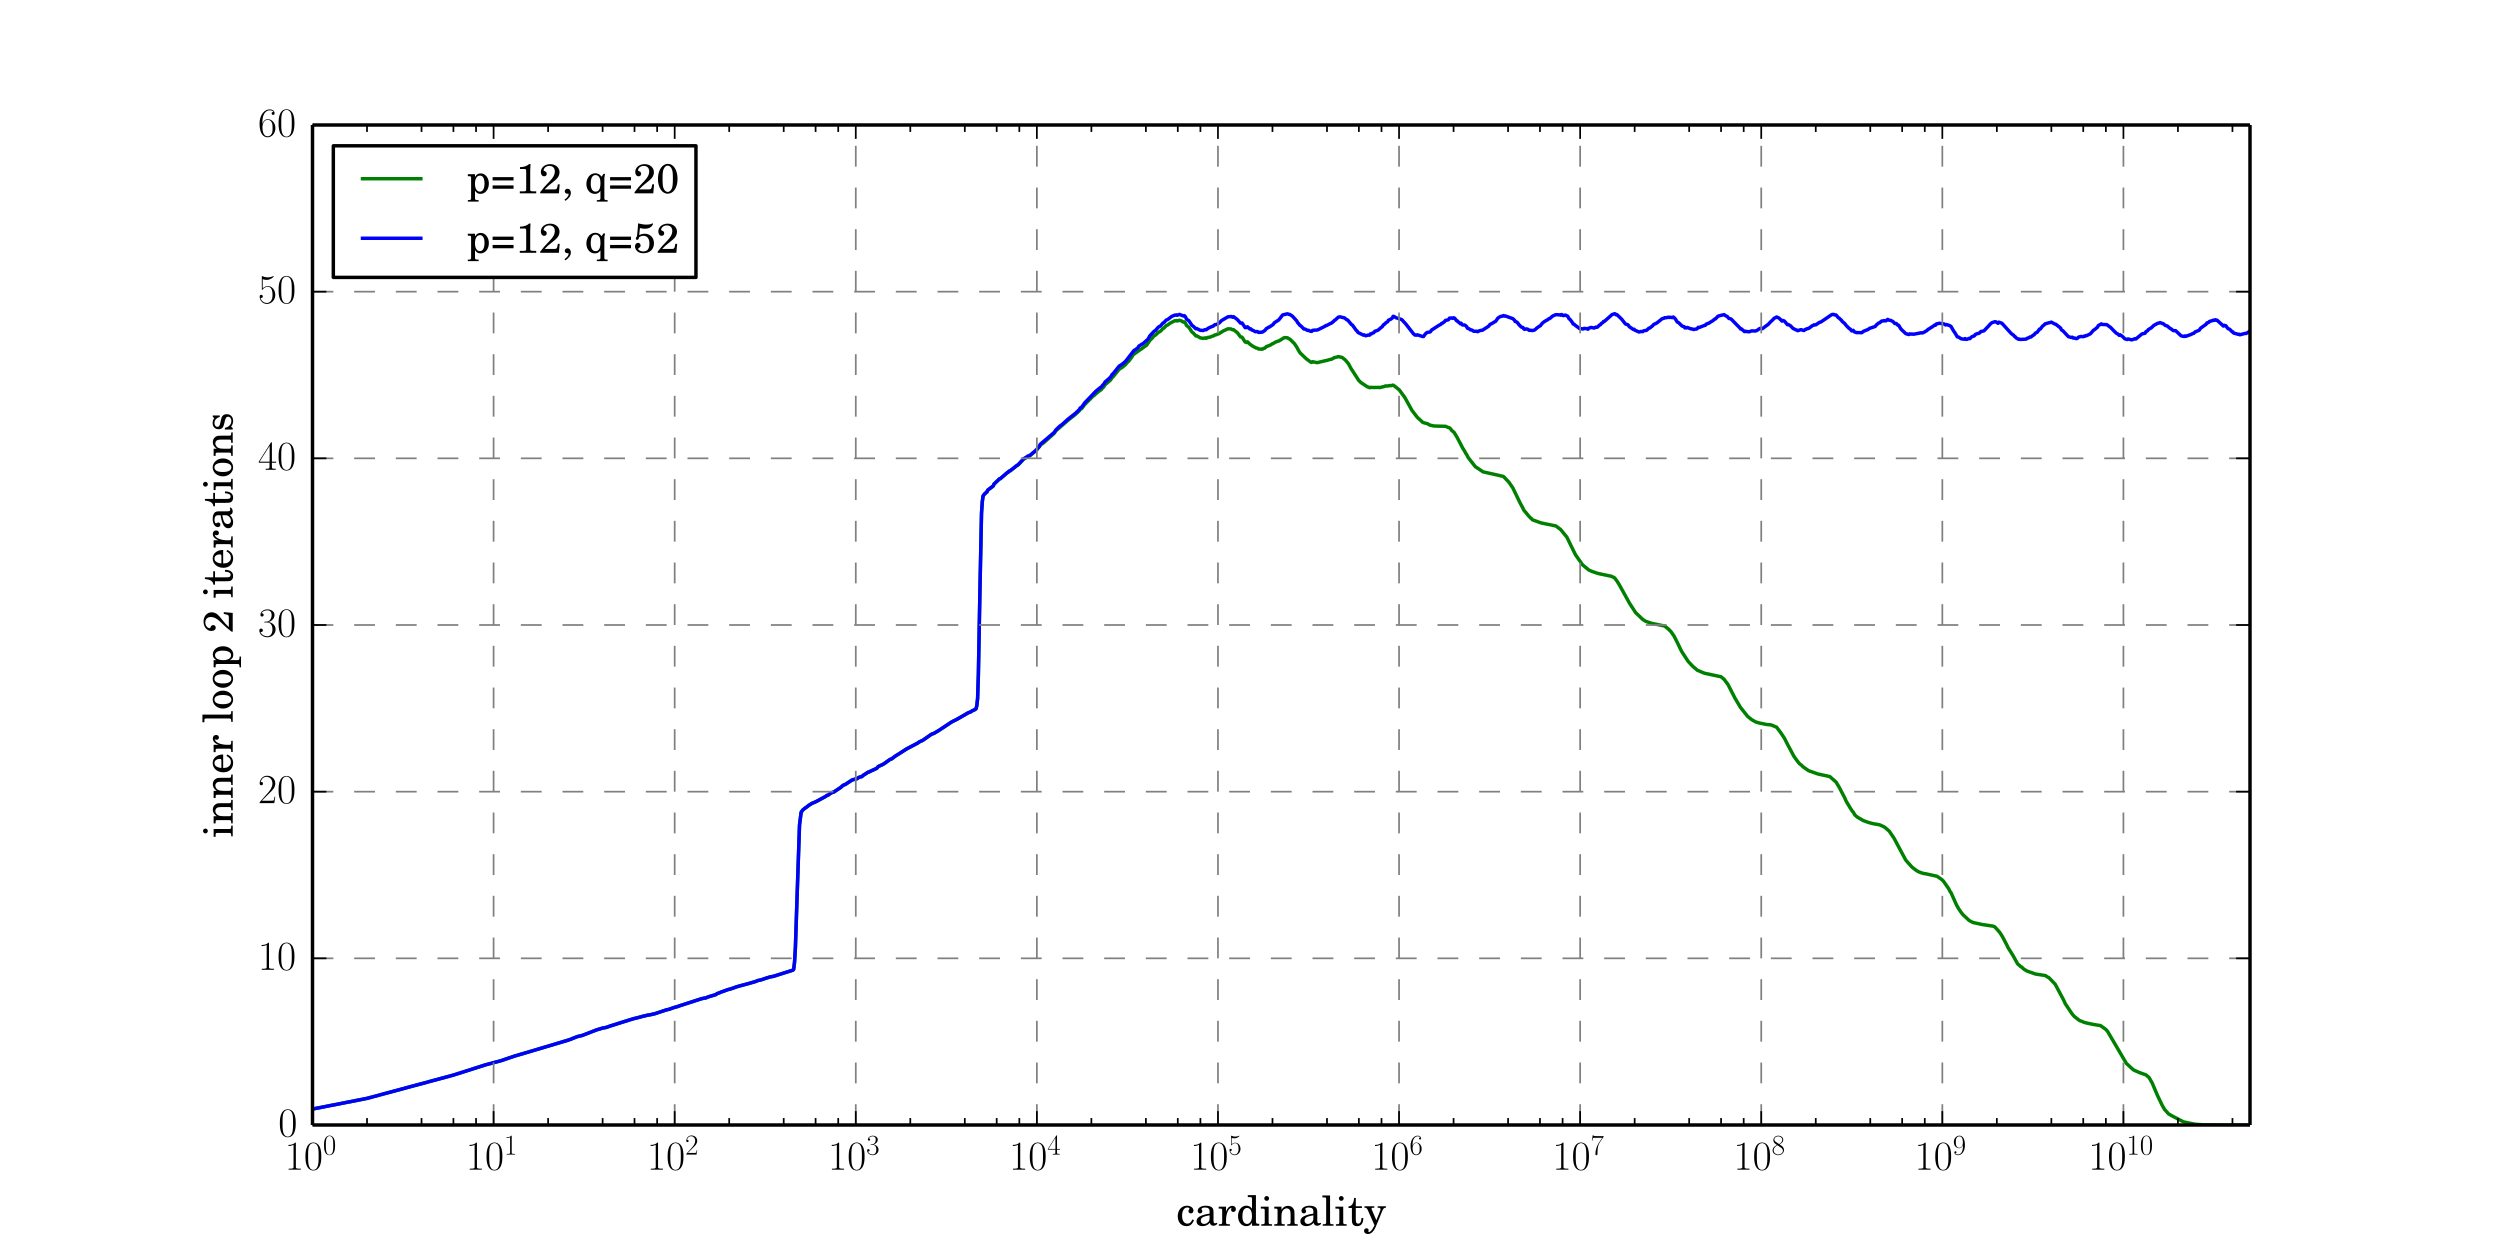 <?xml version="1.0" encoding="utf-8" standalone="no"?>
<!DOCTYPE svg PUBLIC "-//W3C//DTD SVG 1.1//EN"
  "http://www.w3.org/Graphics/SVG/1.1/DTD/svg11.dtd">
<!-- Created with matplotlib (http://matplotlib.org/) -->
<svg height="360pt" version="1.1" viewBox="0 0 720 360" width="720pt" xmlns="http://www.w3.org/2000/svg" xmlns:xlink="http://www.w3.org/1999/xlink">
 <defs>
  <style type="text/css">
*{stroke-linecap:butt;stroke-linejoin:round;}
  </style>
 </defs>
 <g id="figure_1">
  <g id="patch_1">
   <path d="
M0 360
L720 360
L720 0
L0 0
z
" style="fill:#ffffff;"/>
  </g>
  <g id="axes_1">
   <g id="patch_2">
    <path d="
M90 324
L648 324
L648 36
L90 36
z
" style="fill:#ffffff;"/>
   </g>
   <g id="line2d_1">
    <path clip-path="url(#pc897140274)" d="
M90 319.406
L105.7 316.33
L130.584 309.624
L139.768 306.691
L144.313 305.472
L148.097 304.181
L151.339 303.226
L163.797 299.51
L166.271 298.546
L167.781 298.176
L171.789 296.616
L173.555 296.088
L174.66 295.882
L175.714 295.498
L179.929 294.168
L182.358 293.414
L184.201 292.954
L184.898 292.757
L186.552 292.358
L187.181 292.272
L187.793 292.133
L188.681 291.926
L191.923 290.842
L192.665 290.683
L194.081 290.179
L195.197 289.872
L195.629 289.704
L202.092 287.611
L203.342 287.376
L203.942 287.112
L206.194 286.435
L206.461 286.186
L207.242 285.907
L207.748 285.686
L208.487 285.427
L209.667 285
L210.346 284.832
L211.436 284.467
L211.857 284.285
L213.273 283.882
L215.423 283.31
L217.711 282.643
L218.19 282.413
L219.118 282.221
L220.655 281.702
L221.895 281.328
L222.685 281.198
L228.377 279.398
L228.578 279.139
L228.826 277.128
L229.071 273.01
L229.554 258.355
L230.26 237.605
L230.718 233.976
L231.168 233.314
L231.826 232.762
L232.465 232.33
L232.881 231.965
L233.331 231.696
L233.811 231.389
L234.513 231.101
L235.193 230.784
L237.861 229.334
L238.092 229.114
L238.546 228.979
L239.211 228.461
L239.857 228.163
L240.068 228.154
L242.134 226.781
L242.783 226.195
L243.491 225.898
L244.844 225.005
L245.492 224.602
L246.868 224.256
L247.308 223.91
L247.741 223.766
L248.207 223.67
L248.664 223.248
L249.111 222.989
L250 222.394
L250.232 222.355
L250.688 222.115
L252.493 221.29
L252.94 220.762
L254.069 220.272
L255.19 219.552
L255.42 219.293
L255.873 219.101
L256.317 218.726
L256.767 218.592
L257.669 217.91
L258.12 217.584
L258.8 217.181
L261.05 215.731
L262.175 215.136
L264.199 214.07
L264.872 213.619
L265.778 213.206
L268.254 211.478
L268.928 211.238
L270.273 210.451
L273.881 208.061
L274.335 207.802
L275.69 207.12
L278.845 205.296
L279.523 205.046
L279.971 204.739
L280.647 204.442
L281.098 204.13
L281.323 203.246
L281.55 201.168
L281.775 194.122
L282.228 169.651
L282.677 147.83
L282.9 144.504
L283.126 142.867
L283.574 142.258
L283.798 142.114
L284.023 141.826
L284.246 141.725
L284.472 141.192
L286.052 139.997
L286.276 139.464
L287.856 137.952
L288.081 137.909
L290.108 136.152
L290.335 136.066
L290.559 135.778
L291.01 135.576
L292.813 134.15
L293.262 133.891
L294.841 132.206
L295.516 131.832
L295.966 131.501
L296.643 131.227
L298.443 129.715
L299.343 128.635
L299.792 128.045
L300.466 127.598
L303.622 124.79
L304.073 124.099
L307.454 121.147
L308.13 120.6
L309.708 119.362
L310.835 118.31
L311.06 117.922
L311.51 117.691
L312.411 116.482
L313.538 115.344
L313.989 114.912
L314.89 113.976
L315.115 113.89
L315.565 113.429
L316.918 112.334
L317.143 112.262
L317.594 111.629
L317.819 111.514
L318.27 110.779
L318.72 110.419
L319.847 109.426
L320.298 108.706
L320.523 108.562
L322.325 106.344
L323.227 105.768
L324.128 105.019
L324.804 104.198
L325.029 104.069
L325.931 102.874
L326.381 102.139
L330.214 99.418
L330.89 98.438
L331.341 97.819
L331.792 97.43
L332.243 96.854
L332.468 96.638
L332.694 96.581
L333.595 95.731
L334.046 95.472
L334.271 95.342
L334.947 94.579
L335.173 94.522
L335.848 93.787
L336.299 93.6
L336.975 93.082
L338.328 92.376
L338.553 92.405
L338.778 92.304
L339.004 92.448
L339.68 92.218
L339.906 92.347
L340.131 92.347
L340.807 92.779
L341.032 92.693
L341.258 92.851
L341.483 93.182
L341.709 93.73
L342.385 94.262
L343.286 95.616
L343.737 95.976
L344.413 96.754
L344.638 96.71
L345.765 97.358
L345.991 97.33
L346.442 97.474
L347.118 97.301
L347.343 97.445
L347.794 97.2
L348.47 97.099
L348.921 96.898
L349.597 96.682
L349.823 96.48
L350.274 96.422
L350.499 96.264
L350.95 96.149
L351.626 95.746
L352.302 95.314
L353.654 94.694
L354.555 94.738
L355.006 94.997
L355.232 94.939
L356.359 95.818
L357.26 97.013
L357.711 97.114
L358.612 98.51
L358.838 98.453
L359.063 98.654
L359.289 98.453
L359.965 99.115
L360.416 99.432
L360.867 99.749
L361.768 100.224
L362.219 100.296
L362.444 100.512
L363.571 100.57
L363.797 100.382
L364.247 100.267
L364.698 99.835
L365.825 99.403
L366.501 98.971
L366.726 98.914
L367.177 98.611
L367.628 98.41
L368.079 98.251
L368.304 98.208
L369.882 97.229
L370.783 97.272
L371.234 97.589
L371.459 97.646
L372.812 98.986
L373.488 100.008
L373.939 100.843
L374.389 101.592
L376.192 103.32
L377.094 103.997
L377.545 104.314
L377.77 104.371
L377.996 104.17
L379.348 104.443
L381.602 103.91
L382.052 103.824
L383.179 103.493
L383.405 103.493
L384.306 103.003
L385.208 102.787
L385.433 102.686
L386.56 102.96
L387.461 103.68
L388.363 104.76
L389.039 106.042
L390.842 108.821
L391.293 109.541
L391.969 110.189
L393.772 111.384
L394.223 111.542
L394.448 111.658
L394.674 111.557
L395.124 111.586
L396.477 111.586
L396.927 111.571
L397.378 111.614
L398.73 111.298
L398.956 111.154
L399.632 111.168
L400.308 111.024
L400.534 111.096
L401.21 110.909
L401.66 111.226
L402.111 111.557
L403.013 112.32
L404.59 114.48
L405.943 116.928
L406.619 118.152
L408.196 120.211
L409.098 121.018
L409.774 121.666
L411.126 122.04
L411.802 122.429
L412.929 122.674
L413.831 122.717
L416.31 122.774
L417.212 123.163
L417.437 123.206
L417.662 123.394
L418.113 123.984
L418.789 124.546
L419.691 126.043
L421.268 129.067
L421.719 129.773
L422.17 130.608
L422.395 130.896
L422.846 131.789
L424.875 134.381
L427.128 135.893
L430.284 136.598
L432.988 137.218
L434.566 138.874
L435.693 140.515
L437.721 144.72
L438.623 146.405
L438.848 146.909
L439.524 147.701
L440.2 148.536
L440.876 149.256
L441.102 149.386
L441.327 149.702
L443.806 150.595
L444.482 150.739
L448.089 151.474
L449.441 152.482
L451.244 154.685
L453.723 159.739
L455.751 162.648
L457.554 164.146
L458.456 164.563
L460.259 165.168
L464.09 165.974
L464.992 166.421
L465.668 167.314
L466.344 168.394
L468.373 172.051
L469.274 173.693
L471.077 176.458
L473.106 178.402
L474.007 178.963
L475.81 179.554
L479.416 180.288
L480.543 181.21
L481.219 181.886
L482.121 183.182
L483.022 184.954
L483.924 186.826
L484.375 187.704
L486.178 190.469
L487.53 191.909
L488.882 193.061
L490.911 193.896
L495.644 194.904
L496.545 195.638
L497.672 197.165
L499.7 201.11
L501.278 203.76
L503.306 206.309
L503.983 206.856
L504.433 207.23
L505.56 207.878
L506.011 208.037
L506.687 208.224
L508.716 208.642
L510.068 208.771
L511.646 209.419
L512.772 210.888
L513.449 211.91
L513.899 212.573
L515.026 214.79
L515.477 215.611
L516.604 217.742
L517.505 219.01
L518.182 219.874
L518.858 220.406
L519.308 220.867
L520.886 221.962
L523.591 222.912
L526.971 223.646
L528.774 225.23
L529.676 226.714
L531.254 229.738
L531.704 230.76
L532.38 231.883
L532.831 232.646
L533.507 233.669
L533.733 233.87
L534.183 234.691
L534.86 235.296
L536.663 236.347
L537.79 236.75
L538.466 236.966
L539.593 237.254
L540.719 237.427
L541.396 237.571
L542.748 238.205
L544.1 239.371
L545.452 241.358
L548.833 247.666
L549.509 248.443
L550.636 249.71
L551.763 250.589
L552.439 251.021
L553.341 251.366
L554.017 251.568
L554.693 251.669
L557.848 252.36
L558.524 252.821
L559.201 253.282
L559.651 253.699
L561.229 255.96
L561.68 256.853
L561.905 257.112
L563.483 260.654
L564.159 261.821
L564.61 262.483
L565.286 263.376
L567.089 265.075
L567.54 265.334
L568.216 265.68
L570.92 266.27
L574.076 266.746
L574.526 266.962
L575.879 268.474
L576.329 269.15
L576.78 269.899
L577.907 272.045
L578.358 272.981
L579.71 275.126
L581.062 277.574
L581.964 278.381
L582.189 278.467
L582.865 279.101
L583.767 279.662
L586.246 280.526
L588.951 280.944
L589.176 281.016
L589.627 281.347
L590.078 281.563
L591.881 283.435
L594.36 288.072
L594.81 289.08
L596.614 291.787
L597.064 292.378
L597.515 292.838
L598.867 293.89
L599.769 294.235
L600.22 294.437
L601.121 294.667
L602.924 295.042
L604.953 295.373
L606.53 296.51
L606.981 297.043
L612.39 306.259
L614.418 308.117
L615.095 308.434
L616.222 308.923
L618.025 309.562
L618.926 310.325
L619.828 311.894
L620.504 313.493
L621.405 315.605
L622.758 318.422
L623.434 319.56
L624.561 320.808
L625.462 321.331
L628.843 323.098
L632.223 323.789
L634.703 323.947
L642.14 323.995
L648 324
L648 324" style="fill:none;stroke:#008000;stroke-linecap:square;"/>
   </g>
   <g id="line2d_2">
    <path clip-path="url(#pc897140274)" d="
M90 319.406
L105.7 316.33
L130.584 309.624
L139.768 306.691
L144.313 305.472
L148.097 304.181
L151.339 303.226
L163.797 299.51
L166.271 298.546
L167.781 298.176
L171.789 296.616
L173.555 296.088
L174.66 295.882
L175.714 295.498
L179.929 294.168
L182.358 293.414
L184.201 292.954
L184.898 292.757
L186.552 292.358
L187.181 292.272
L187.793 292.133
L188.681 291.926
L191.923 290.842
L192.665 290.683
L194.081 290.179
L195.197 289.872
L195.629 289.704
L202.092 287.611
L203.342 287.376
L203.942 287.112
L206.194 286.435
L206.461 286.186
L207.242 285.907
L207.748 285.686
L208.487 285.427
L209.667 285
L210.346 284.832
L211.436 284.467
L211.857 284.285
L213.273 283.882
L215.423 283.31
L217.711 282.643
L218.19 282.413
L219.118 282.221
L220.655 281.702
L221.895 281.328
L222.685 281.198
L228.377 279.398
L228.578 279.139
L228.826 277.128
L229.071 273.01
L229.554 258.355
L230.26 237.605
L230.718 233.976
L231.168 233.314
L231.826 232.762
L232.465 232.33
L232.881 231.965
L233.331 231.696
L233.811 231.379
L234.513 231.091
L235.193 230.774
L237.861 229.325
L238.092 229.104
L238.546 228.97
L239.211 228.451
L239.857 228.154
L240.068 228.144
L242.134 226.771
L242.783 226.186
L243.491 225.888
L244.844 224.995
L245.492 224.592
L246.868 224.246
L247.308 223.901
L247.741 223.757
L248.207 223.661
L248.664 223.238
L249.111 222.979
L250 222.384
L250.232 222.346
L250.688 222.106
L252.493 221.28
L252.94 220.752
L254.294 220.128
L254.958 219.715
L256.317 218.707
L256.767 218.573
L257.669 217.891
L258.12 217.565
L258.8 217.162
L261.05 215.712
L262.175 215.117
L264.199 214.051
L264.872 213.6
L265.778 213.187
L268.254 211.459
L268.928 211.219
L270.273 210.432
L273.881 208.042
L274.335 207.782
L275.69 207.101
L278.845 205.277
L279.523 205.027
L279.971 204.72
L280.647 204.422
L281.098 204.11
L281.323 203.227
L281.55 201.149
L281.775 194.102
L282.228 169.608
L282.677 147.773
L282.9 144.446
L283.126 142.81
L283.574 142.2
L283.798 142.056
L284.023 141.768
L284.246 141.667
L284.472 141.134
L286.052 139.925
L286.276 139.392
L287.856 137.88
L288.081 137.837
L290.108 136.08
L290.335 135.994
L290.559 135.706
L291.01 135.504
L292.813 134.078
L293.262 133.776
L294.841 132.091
L295.516 131.717
L295.966 131.386
L296.643 131.112
L298.443 129.6
L299.343 128.52
L299.567 127.973
L303.622 124.517
L304.073 123.826
L304.75 123.178
L305.2 122.746
L305.876 122.256
L307.454 120.83
L308.13 120.283
L309.708 119.045
L310.835 117.979
L311.06 117.504
L311.51 117.274
L312.411 116.006
L315.565 112.709
L316.918 111.586
L317.143 111.514
L317.594 110.88
L317.819 110.75
L318.27 109.987
L318.72 109.627
L319.847 108.605
L320.298 107.827
L320.523 107.683
L322.325 105.437
L323.227 104.861
L324.128 104.098
L326.607 100.915
L327.058 100.67
L327.734 100.152
L327.96 99.691
L328.411 99.432
L328.861 99.101
L329.087 99.072
L330.665 97.632
L331.116 96.768
L332.243 95.558
L332.468 95.314
L332.694 95.256
L333.595 94.219
L334.046 93.96
L334.271 93.816
L334.947 93.01
L335.173 92.952
L335.848 92.203
L336.299 92.016
L337.426 91.152
L338.328 90.749
L338.553 90.778
L338.778 90.677
L339.004 90.806
L339.68 90.547
L340.807 91.008
L341.032 90.893
L341.258 91.051
L341.483 91.368
L341.709 91.915
L342.385 92.362
L343.286 93.686
L343.737 94.032
L344.413 94.694
L344.638 94.608
L345.54 95.069
L345.765 95.155
L345.991 95.112
L346.442 95.213
L346.893 94.997
L347.118 94.925
L347.343 94.997
L348.02 94.493
L348.696 94.19
L349.147 94.003
L349.372 93.946
L349.823 93.528
L350.274 93.456
L350.724 93.254
L351.175 92.966
L351.851 92.29
L353.654 91.238
L354.33 91.195
L354.555 91.138
L355.006 91.368
L355.232 91.195
L356.359 92.03
L357.26 93.053
L357.711 93.024
L358.612 94.363
L358.838 94.205
L359.063 94.349
L359.289 94.118
L359.965 94.766
L360.19 94.694
L360.641 95.112
L360.867 95.141
L361.543 95.544
L361.993 95.486
L362.219 95.515
L362.444 95.731
L363.571 95.645
L364.022 95.328
L364.247 95.227
L364.698 94.637
L364.924 94.536
L365.374 94.219
L365.6 94.19
L366.726 93.398
L366.952 92.995
L368.304 92.117
L369.206 90.95
L369.431 90.691
L370.783 90.374
L371.234 90.547
L371.459 90.562
L372.136 90.994
L372.586 91.454
L373.488 92.448
L373.713 92.923
L373.939 93.125
L374.389 93.715
L374.615 93.83
L375.066 94.291
L375.516 94.752
L375.742 94.723
L376.643 95.184
L376.869 95.126
L377.319 95.371
L377.77 95.443
L377.996 95.141
L378.446 95.112
L378.672 95.054
L379.122 95.083
L379.573 94.968
L381.602 93.96
L381.827 93.758
L382.052 93.758
L383.179 93.154
L383.405 93.096
L384.081 92.549
L384.306 92.261
L384.532 92.174
L385.433 91.339
L385.884 91.238
L387.236 91.57
L387.912 92.131
L388.138 92.174
L389.265 93.514
L389.49 93.614
L390.617 95.17
L390.842 95.314
L391.068 95.731
L392.645 96.523
L392.871 96.437
L393.321 96.696
L393.998 96.509
L394.448 96.523
L394.674 96.149
L394.899 96.192
L395.35 95.89
L395.575 95.861
L396.026 95.357
L396.477 95.256
L396.927 95.054
L397.378 94.651
L397.829 94.262
L398.054 94.118
L398.505 93.47
L398.73 93.398
L399.181 92.909
L399.632 92.678
L399.857 92.232
L400.534 91.93
L400.984 91.584
L401.21 91.109
L401.435 91.123
L402.111 91.541
L403.013 91.814
L403.689 92.03
L404.816 93.24
L407.07 96.12
L407.52 96.509
L407.746 96.466
L407.971 96.538
L408.196 96.422
L409.774 96.941
L409.999 96.898
L410.45 96.235
L410.901 95.803
L411.352 95.688
L411.802 95.63
L412.028 95.458
L412.253 95.083
L414.507 93.629
L414.958 93.427
L415.183 93.139
L415.409 93.096
L416.085 92.578
L416.31 92.261
L416.986 92.146
L417.212 92.03
L417.437 91.627
L418.113 91.57
L418.338 91.685
L418.564 91.526
L418.789 91.555
L419.015 91.728
L419.465 92.347
L419.691 92.39
L419.916 92.722
L420.142 92.794
L420.592 93.254
L420.818 93.082
L421.043 93.456
L421.268 93.614
L421.719 93.586
L421.945 93.658
L422.395 94.061
L422.621 94.536
L423.071 94.68
L423.522 95.011
L423.748 94.982
L424.198 95.242
L424.424 95.414
L425.325 95.386
L425.551 95.53
L426.001 95.299
L426.452 95.155
L426.903 95.126
L428.706 93.96
L429.157 93.398
L429.607 93.211
L430.509 92.65
L430.734 92.563
L431.411 91.598
L432.087 91.166
L432.763 91.022
L432.988 90.878
L433.214 91.051
L433.439 90.965
L435.693 91.771
L436.143 92.189
L436.369 92.592
L436.594 92.606
L437.045 92.938
L437.496 93.557
L438.172 94.219
L438.623 94.32
L438.848 94.723
L439.073 94.853
L439.524 94.723
L439.975 94.81
L440.426 95.155
L440.651 95.098
L441.327 95.198
L442.003 95.026
L442.679 94.421
L443.356 93.946
L443.581 93.859
L444.032 93.269
L444.482 92.822
L445.384 92.246
L445.609 92.174
L446.06 91.8
L446.286 91.771
L447.187 91.008
L448.089 90.619
L449.215 90.677
L449.441 90.778
L449.666 90.576
L449.892 90.619
L450.117 90.878
L450.342 90.893
L450.793 90.734
L451.469 91.051
L451.92 91.843
L452.145 91.958
L452.822 92.851
L453.047 93.298
L453.272 93.326
L453.723 93.73
L454.399 94.234
L454.625 94.334
L454.85 94.608
L455.977 94.738
L456.202 94.579
L456.878 94.651
L457.104 94.637
L457.329 94.824
L457.554 94.522
L458.231 94.291
L459.132 94.478
L459.583 94.219
L459.808 94.277
L460.034 94.219
L460.71 93.571
L460.935 93.514
L461.161 93.168
L461.611 92.909
L461.837 92.563
L462.062 92.563
L464.316 90.562
L464.541 90.533
L464.992 90.346
L465.217 90.418
L465.443 90.677
L465.668 90.605
L467.02 91.901
L468.147 93.326
L468.823 93.514
L469.274 94.118
L470.401 94.882
L470.626 94.824
L470.852 95.112
L471.303 95.285
L471.979 95.602
L472.204 95.602
L472.43 95.472
L473.106 95.501
L473.331 95.285
L474.233 95.126
L474.909 94.493
L475.134 94.478
L475.585 94.118
L475.81 93.96
L476.261 93.456
L477.162 93.024
L478.74 91.757
L479.191 91.685
L479.416 91.498
L479.867 91.512
L480.318 91.397
L480.543 91.339
L480.769 91.44
L480.994 91.368
L481.67 91.469
L481.895 91.296
L482.346 91.656
L482.797 92.318
L483.022 92.722
L483.473 92.952
L484.375 93.845
L484.825 94.046
L485.051 94.09
L485.276 94.45
L485.502 94.349
L485.727 94.435
L485.952 94.306
L486.403 94.493
L487.079 94.752
L487.305 94.709
L487.755 94.91
L488.206 94.795
L488.657 94.752
L489.108 94.262
L489.333 94.334
L490.685 93.802
L491.136 93.686
L491.361 93.355
L491.587 93.312
L491.812 93.154
L492.038 93.139
L493.39 92.29
L493.841 91.872
L494.066 91.843
L494.742 91.094
L495.193 90.936
L496.545 90.619
L496.996 90.95
L497.447 91.152
L497.897 91.699
L498.348 91.8
L498.574 91.901
L500.827 94.19
L501.053 94.392
L501.278 94.752
L501.503 94.694
L502.405 95.501
L502.63 95.371
L502.856 95.486
L503.081 95.458
L503.532 95.544
L503.757 95.558
L504.433 95.299
L505.56 95.328
L506.011 95.17
L506.687 94.68
L506.913 94.579
L507.589 94.651
L508.941 93.629
L509.166 93.499
L509.842 92.765
L510.519 92.146
L510.969 91.642
L511.42 91.469
L511.646 91.282
L512.322 91.584
L512.772 92.016
L513.223 92.477
L513.449 92.29
L513.899 92.462
L514.801 93.528
L515.026 93.456
L515.702 93.859
L516.378 94.579
L517.28 95.011
L517.505 95.069
L517.731 95.242
L518.632 94.939
L519.083 95.054
L519.534 95.198
L519.985 94.838
L520.21 94.824
L520.435 94.651
L520.886 94.594
L522.013 93.758
L522.238 93.715
L522.464 93.542
L522.914 93.571
L523.816 92.966
L524.041 92.808
L524.267 92.808
L524.943 92.376
L527.197 90.835
L527.647 90.562
L528.098 90.547
L528.324 90.706
L528.774 90.706
L529.45 91.498
L529.676 91.613
L530.127 92.059
L530.352 92.246
L530.577 92.592
L531.028 92.966
L531.254 93.154
L531.704 93.73
L532.606 94.651
L532.831 94.738
L533.282 95.299
L533.733 95.141
L533.958 95.515
L534.634 95.789
L535.761 95.803
L536.212 95.803
L536.663 95.429
L538.015 94.882
L538.466 94.55
L540.043 94.032
L540.494 93.47
L540.719 93.341
L540.945 93.082
L541.396 92.923
L541.846 92.491
L542.297 92.434
L542.522 92.333
L542.748 92.419
L542.973 92.333
L543.199 92.39
L543.649 91.987
L544.1 92.232
L544.551 92.275
L545.227 92.65
L545.678 93.168
L546.129 93.168
L546.579 93.658
L546.805 93.672
L547.481 94.781
L548.833 96.062
L549.284 96.221
L549.735 96.35
L549.96 96.149
L550.185 96.235
L550.636 96.192
L551.087 96.264
L553.341 95.832
L553.566 95.904
L554.017 95.746
L554.918 95.213
L555.369 94.795
L555.594 94.709
L556.045 94.392
L556.496 94.133
L557.172 93.629
L557.398 93.686
L557.623 93.326
L558.524 93.096
L559.877 93.283
L560.327 93.586
L560.553 93.47
L561.229 93.672
L561.68 93.874
L561.905 94.046
L562.581 95.227
L563.032 95.875
L563.708 97.013
L563.934 97.013
L564.835 97.574
L565.737 97.704
L565.962 97.502
L566.187 97.718
L566.413 97.747
L567.089 97.459
L567.314 97.546
L567.765 97.07
L568.216 96.826
L568.441 96.811
L568.666 96.667
L568.892 96.322
L569.568 96.034
L569.793 96.062
L570.244 95.789
L570.47 95.486
L571.146 95.342
L571.371 95.299
L572.723 93.874
L573.174 93.355
L573.625 92.966
L574.526 92.65
L574.752 92.664
L575.428 93.11
L575.653 92.779
L576.555 93.096
L579.259 96.077
L579.935 96.566
L580.161 96.869
L580.386 96.97
L580.612 97.315
L580.837 97.402
L581.288 97.704
L581.513 97.632
L581.738 97.762
L583.542 97.661
L583.992 97.33
L584.218 97.33
L584.668 97.027
L584.894 97.07
L585.57 96.523
L585.795 96.451
L586.246 95.89
L586.697 95.717
L587.373 94.781
L587.598 94.781
L588.274 93.902
L588.725 93.571
L588.951 93.283
L590.078 92.966
L590.528 92.88
L590.754 92.765
L591.881 93.355
L592.106 93.413
L593.458 94.478
L593.684 95.011
L594.134 95.285
L595.712 96.97
L596.614 97.2
L596.839 97.114
L597.064 97.358
L597.29 97.315
L597.966 97.517
L598.191 97.502
L598.642 97.085
L599.318 96.898
L599.994 96.97
L600.22 96.811
L600.445 96.84
L600.67 96.653
L600.896 96.696
L602.023 96.134
L602.924 95.112
L603.375 94.824
L603.826 94.435
L604.051 94.262
L604.276 93.816
L604.727 93.514
L604.953 93.485
L605.178 93.269
L605.403 93.442
L606.756 93.499
L607.882 94.334
L608.784 95.27
L609.46 95.933
L609.911 96.178
L610.362 96.581
L610.587 96.422
L611.263 96.883
L611.714 97.33
L611.939 97.574
L612.615 97.776
L612.841 97.618
L613.968 97.891
L614.869 97.546
L615.095 97.646
L616.898 96.163
L617.574 96.019
L617.799 95.947
L618.025 95.515
L618.475 95.285
L618.701 94.925
L619.151 94.666
L619.602 94.392
L620.278 93.73
L621.405 93.11
L621.856 93.024
L622.081 92.909
L622.532 93.067
L622.758 93.211
L622.983 93.197
L623.659 93.758
L624.11 93.845
L625.011 94.594
L625.237 94.68
L625.687 95.054
L625.913 95.213
L626.589 95.242
L628.167 96.725
L629.068 96.912
L629.294 96.739
L629.519 96.854
L631.097 96.293
L631.547 96.019
L631.773 96.019
L632.223 95.573
L633.35 95.126
L633.801 94.493
L635.379 93.37
L635.604 92.995
L636.055 92.894
L636.28 92.592
L637.182 92.333
L637.407 92.203
L637.633 92.275
L638.083 92.074
L638.309 92.261
L638.534 92.232
L640.337 93.902
L640.562 93.672
L640.788 93.83
L641.013 93.787
L641.464 94.392
L641.689 94.666
L642.14 94.81
L642.816 95.53
L643.042 95.558
L643.267 95.904
L644.619 96.293
L644.845 96.25
L645.07 96.422
L646.648 96.005
L646.873 96.048
L647.775 95.501
L648 95.242
L648 95.242" style="fill:none;stroke:#0000ff;stroke-linecap:square;"/>
   </g>
   <g id="matplotlib.axis_1">
    <g id="xtick_1">
     <g id="line2d_3">
      <path clip-path="url(#pc897140274)" d="
M90 324
L90 36" style="fill:none;stroke:#808080;stroke-dasharray:6,6;stroke-dashoffset:0.0;stroke-width:0.5;"/>
     </g>
     <g id="line2d_4">
      <defs>
       <path d="
M0 0
L0 -4" id="mc7db9fdffb" style="stroke:#000000;stroke-width:0.5;"/>
      </defs>
      <g>
       <use style="stroke:#000000;stroke-width:0.5;" x="90.0" xlink:href="#mc7db9fdffb" y="324.0"/>
      </g>
     </g>
     <g id="line2d_5">
      <defs>
       <path d="
M0 0
L0 4" id="m5a7d422ac3" style="stroke:#000000;stroke-width:0.5;"/>
      </defs>
      <g>
       <use style="stroke:#000000;stroke-width:0.5;" x="90.0" xlink:href="#m5a7d422ac3" y="36.0"/>
      </g>
     </g>
     <g id="text_1">
      <!-- $10^{0}$ -->
      <defs>
       <path d="
M42 31.641
C42 37.75 41.906 48.125 37.703 56.109
C34 63.109 28.094 65.594 22.906 65.594
C18.094 65.594 12 63.406 8.203 56.203
C4.203 48.719 3.797 39.438 3.797 31.641
C3.797 25.953 3.906 17.281 7 9.672
C11.297 -0.609 19 -2 22.906 -2
C27.5 -2 34.5 -0.109 38.594 9.375
C41.594 16.281 42 24.359 42 31.641
M22.906 -0.406
C16.5 -0.406 12.703 5.078 11.297 12.688
C10.203 18.562 10.203 27.156 10.203 32.75
C10.203 40.438 10.203 46.828 11.5 52.922
C13.406 61.391 19 64 22.906 64
C27 64 32.297 61.297 34.203 53.125
C35.5 47.438 35.594 40.734 35.594 32.75
C35.594 26.25 35.594 18.266 34.406 12.375
C32.297 1.484 26.406 -0.406 22.906 -0.406" id="CMR17-48"/>
       <path d="
M26.594 63.312
C26.594 65.406 26.5 65.5 25.094 65.5
C21.203 61.188 15.297 59.797 9.703 59.797
C9.406 59.797 8.906 59.797 8.797 59.609
C8.703 59.391 8.703 59.172 8.703 57
C11.797 57 17 57.594 21 59.984
L21 7.203
C21 3.688 20.797 2.5 12.203 2.5
L9.203 2.5
L9.203 0
C14 0 19 0 23.797 0
C28.594 0 33.594 0 38.406 0
L38.406 2.5
L35.406 2.5
C26.797 2.5 26.594 3.594 26.594 7.156
z
" id="CMR17-49"/>
      </defs>
      <g transform="translate(82.03 336.871)scale(0.12 -0.12)">
       <use transform="scale(0.996)" xlink:href="#CMR17-49"/>
       <use transform="translate(45.69 0.0)scale(0.996)" xlink:href="#CMR17-48"/>
       <use transform="translate(91.381 36.154)scale(0.697)" xlink:href="#CMR17-48"/>
      </g>
     </g>
    </g>
    <g id="xtick_2">
     <g id="line2d_6">
      <path clip-path="url(#pc897140274)" d="
M142.155 324
L142.155 36" style="fill:none;stroke:#808080;stroke-dasharray:6,6;stroke-dashoffset:0.0;stroke-width:0.5;"/>
     </g>
     <g id="line2d_7">
      <g>
       <use style="stroke:#000000;stroke-width:0.5;" x="142.155" xlink:href="#mc7db9fdffb" y="324.0"/>
      </g>
     </g>
     <g id="line2d_8">
      <g>
       <use style="stroke:#000000;stroke-width:0.5;" x="142.155" xlink:href="#m5a7d422ac3" y="36.0"/>
      </g>
     </g>
     <g id="text_2">
      <!-- $10^{1}$ -->
      <g transform="translate(134.184 336.871)scale(0.12 -0.12)">
       <use transform="scale(0.996)" xlink:href="#CMR17-49"/>
       <use transform="translate(45.69 0.0)scale(0.996)" xlink:href="#CMR17-48"/>
       <use transform="translate(91.381 36.154)scale(0.697)" xlink:href="#CMR17-49"/>
      </g>
     </g>
    </g>
    <g id="xtick_3">
     <g id="line2d_9">
      <path clip-path="url(#pc897140274)" d="
M194.309 324
L194.309 36" style="fill:none;stroke:#808080;stroke-dasharray:6,6;stroke-dashoffset:0.0;stroke-width:0.5;"/>
     </g>
     <g id="line2d_10">
      <g>
       <use style="stroke:#000000;stroke-width:0.5;" x="194.309" xlink:href="#mc7db9fdffb" y="324.0"/>
      </g>
     </g>
     <g id="line2d_11">
      <g>
       <use style="stroke:#000000;stroke-width:0.5;" x="194.309" xlink:href="#m5a7d422ac3" y="36.0"/>
      </g>
     </g>
     <g id="text_3">
      <!-- $10^{2}$ -->
      <defs>
       <path d="
M41.703 15.453
L39.906 15.453
C38.906 8.375 38.094 7.172 37.703 6.562
C37.203 5.766 30 5.766 28.594 5.766
L9.406 5.766
C13 9.672 20 16.75 28.5 24.953
C34.594 30.734 41.703 37.531 41.703 47.422
C41.703 59.219 32.297 66 21.797 66
C10.797 66 4.094 56.312 4.094 47.344
C4.094 43.438 7 42.938 8.203 42.938
C9.203 42.938 12.203 43.547 12.203 47.031
C12.203 50.109 9.594 51 8.203 51
C7.594 51 7 50.906 6.594 50.703
C8.5 59.219 14.297 63.406 20.406 63.406
C29.094 63.406 34.797 56.516 34.797 47.422
C34.797 38.734 29.703 31.25 24 24.75
L4.094 2.281
L4.094 0
L39.297 0
z
" id="CMR17-50"/>
      </defs>
      <g transform="translate(186.339 336.871)scale(0.12 -0.12)">
       <use transform="scale(0.996)" xlink:href="#CMR17-49"/>
       <use transform="translate(45.69 0.0)scale(0.996)" xlink:href="#CMR17-48"/>
       <use transform="translate(91.381 36.154)scale(0.697)" xlink:href="#CMR17-50"/>
      </g>
     </g>
    </g>
    <g id="xtick_4">
     <g id="line2d_12">
      <path clip-path="url(#pc897140274)" d="
M246.464 324
L246.464 36" style="fill:none;stroke:#808080;stroke-dasharray:6,6;stroke-dashoffset:0.0;stroke-width:0.5;"/>
     </g>
     <g id="line2d_13">
      <g>
       <use style="stroke:#000000;stroke-width:0.5;" x="246.464" xlink:href="#mc7db9fdffb" y="324.0"/>
      </g>
     </g>
     <g id="line2d_14">
      <g>
       <use style="stroke:#000000;stroke-width:0.5;" x="246.464" xlink:href="#m5a7d422ac3" y="36.0"/>
      </g>
     </g>
     <g id="text_4">
      <!-- $10^{3}$ -->
      <defs>
       <path d="
M22.094 33.703
C31 33.703 34.906 25.969 34.906 17.031
C34.906 5 28.5 0.391 22.703 0.391
C17.406 0.391 8.797 3.031 6.094 10.828
C6.594 10.625 7.094 10.625 7.594 10.625
C10 10.625 11.797 12.219 11.797 14.812
C11.797 17.703 9.594 19 7.594 19
C5.906 19 3.297 18.203 3.297 14.469
C3.297 5.234 12.297 -2 22.906 -2
C34 -2 42.5 6.719 42.5 16.953
C42.5 26.672 34.5 33.688 25 34.797
C32.594 36.375 39.906 43.062 39.906 52.016
C39.906 59.688 32 65.297 23 65.297
C13.906 65.297 5.906 59.828 5.906 52.016
C5.906 48.594 8.5 48 9.797 48
C11.906 48 13.703 49.297 13.703 51.891
C13.703 54.469 11.906 55.766 9.797 55.766
C9.406 55.766 8.906 55.766 8.5 55.562
C11.406 61.859 19.297 63 22.797 63
C26.297 63 32.906 61.328 32.906 51.875
C32.906 49.109 32.5 44.188 29.094 39.844
C26.094 36 22.703 36 19.406 35.594
C18.906 35.594 16.594 35.594 16.203 35.594
C15.5 35.484 15.094 35.391 15.094 34.594
C15.094 33.812 15.203 33.703 17.203 33.703
z
" id="CMR17-51"/>
      </defs>
      <g transform="translate(238.494 336.871)scale(0.12 -0.12)">
       <use transform="scale(0.996)" xlink:href="#CMR17-49"/>
       <use transform="translate(45.69 0.0)scale(0.996)" xlink:href="#CMR17-48"/>
       <use transform="translate(91.381 36.154)scale(0.697)" xlink:href="#CMR17-51"/>
      </g>
     </g>
    </g>
    <g id="xtick_5">
     <g id="line2d_15">
      <path clip-path="url(#pc897140274)" d="
M298.618 324
L298.618 36" style="fill:none;stroke:#808080;stroke-dasharray:6,6;stroke-dashoffset:0.0;stroke-width:0.5;"/>
     </g>
     <g id="line2d_16">
      <g>
       <use style="stroke:#000000;stroke-width:0.5;" x="298.618" xlink:href="#mc7db9fdffb" y="324.0"/>
      </g>
     </g>
     <g id="line2d_17">
      <g>
       <use style="stroke:#000000;stroke-width:0.5;" x="298.618" xlink:href="#m5a7d422ac3" y="36.0"/>
      </g>
     </g>
     <g id="text_5">
      <!-- $10^{4}$ -->
      <defs>
       <path d="
M33.594 64.328
C33.594 66.406 33.5 66.5 31.703 66.5
L2 19.594
L2 17
L27.797 17
L27.797 7.141
C27.797 3.5 27.594 2.5 20.594 2.5
L18.703 2.5
L18.703 0
C21.906 0 27.297 0 30.703 0
C34.094 0 39.5 0 42.703 0
L42.703 2.5
L40.797 2.5
C33.797 2.5 33.594 3.5 33.594 7.141
L33.594 17
L43.797 17
L43.797 19.594
L33.594 19.594
z

M28.094 57.766
L28.094 19.594
L4 19.594
z
" id="CMR17-52"/>
      </defs>
      <g transform="translate(290.648 336.871)scale(0.12 -0.12)">
       <use transform="scale(0.996)" xlink:href="#CMR17-49"/>
       <use transform="translate(45.69 0.0)scale(0.996)" xlink:href="#CMR17-48"/>
       <use transform="translate(91.381 36.154)scale(0.697)" xlink:href="#CMR17-52"/>
      </g>
     </g>
    </g>
    <g id="xtick_6">
     <g id="line2d_18">
      <path clip-path="url(#pc897140274)" d="
M350.773 324
L350.773 36" style="fill:none;stroke:#808080;stroke-dasharray:6,6;stroke-dashoffset:0.0;stroke-width:0.5;"/>
     </g>
     <g id="line2d_19">
      <g>
       <use style="stroke:#000000;stroke-width:0.5;" x="350.773" xlink:href="#mc7db9fdffb" y="324.0"/>
      </g>
     </g>
     <g id="line2d_20">
      <g>
       <use style="stroke:#000000;stroke-width:0.5;" x="350.773" xlink:href="#m5a7d422ac3" y="36.0"/>
      </g>
     </g>
     <g id="text_6">
      <!-- $10^{5}$ -->
      <defs>
       <path d="
M11.406 57.688
C12.406 57.281 16.5 56 20.703 56
C30 56 35.094 61.016 38 63.922
C38 64.734 38 65.25 37.406 65.25
C37.297 65.25 37.094 65.25 36.297 64.828
C32.797 63.312 28.703 62.078 23.703 62.078
C20.703 62.078 16.203 62.5 11.297 64.734
C10.203 65.25 10 65.25 9.906 65.25
C9.406 65.25 9.297 65.141 9.297 63.156
L9.297 34.281
C9.297 32.5 9.297 32 10.297 32
C10.797 32 11 32.203 11.5 32.906
C14.703 37.484 19.094 39.406 24.094 39.406
C27.594 39.406 35.094 37.219 35.094 20.141
C35.094 16.953 35.094 11.172 32.094 6.578
C29.594 2.484 25.703 0.391 21.406 0.391
C14.797 0.391 8.094 5 6.297 12.719
C6.703 12.609 7.5 12.422 7.906 12.422
C9.203 12.422 11.703 13.125 11.703 16.219
C11.703 18.906 9.797 20 7.906 20
C5.594 20 4.094 18.594 4.094 15.797
C4.094 7.094 11 -2 21.594 -2
C31.906 -2 41.703 6.875 41.703 19.75
C41.703 31.719 33.906 41 24.203 41
C19.094 41 14.797 39.094 11.406 35.453
z
" id="CMR17-53"/>
      </defs>
      <g transform="translate(342.803 336.871)scale(0.12 -0.12)">
       <use transform="scale(0.996)" xlink:href="#CMR17-49"/>
       <use transform="translate(45.69 0.0)scale(0.996)" xlink:href="#CMR17-48"/>
       <use transform="translate(91.381 36.154)scale(0.697)" xlink:href="#CMR17-53"/>
      </g>
     </g>
    </g>
    <g id="xtick_7">
     <g id="line2d_21">
      <path clip-path="url(#pc897140274)" d="
M402.927 324
L402.927 36" style="fill:none;stroke:#808080;stroke-dasharray:6,6;stroke-dashoffset:0.0;stroke-width:0.5;"/>
     </g>
     <g id="line2d_22">
      <g>
       <use style="stroke:#000000;stroke-width:0.5;" x="402.927" xlink:href="#mc7db9fdffb" y="324.0"/>
      </g>
     </g>
     <g id="line2d_23">
      <g>
       <use style="stroke:#000000;stroke-width:0.5;" x="402.927" xlink:href="#m5a7d422ac3" y="36.0"/>
      </g>
     </g>
     <g id="text_7">
      <!-- $10^{6}$ -->
      <defs>
       <path d="
M10.594 34
C10.594 57.656 21.797 63 28.297 63
C30.406 63 35.5 62.641 37.5 59
C35.906 59 32.906 59 32.906 55.516
C32.906 52.828 35.094 51.922 36.5 51.922
C37.406 51.922 40.094 52.312 40.094 55.625
C40.094 61.781 35.094 65.297 28.203 65.297
C16.297 65.297 3.797 52.969 3.797 31
C3.797 3.953 15.094 -2 23.094 -2
C32.797 -2 42 6.672 42 20.047
C42 32.516 33.906 41.594 23.703 41.594
C17.594 41.594 13.094 37.609 10.594 30.625
z

M23.094 0.391
C10.797 0.391 10.797 18.75 10.797 22.438
C10.797 29.625 14.203 40 23.5 40
C25.203 40 30.094 40 33.406 33.125
C35.203 29.219 35.203 25.141 35.203 20.141
C35.203 14.75 35.203 10.781 33.094 6.781
C30.906 2.672 27.703 0.391 23.094 0.391" id="CMR17-54"/>
      </defs>
      <g transform="translate(394.957 336.871)scale(0.12 -0.12)">
       <use transform="scale(0.996)" xlink:href="#CMR17-49"/>
       <use transform="translate(45.69 0.0)scale(0.996)" xlink:href="#CMR17-48"/>
       <use transform="translate(91.381 36.154)scale(0.697)" xlink:href="#CMR17-54"/>
      </g>
     </g>
    </g>
    <g id="xtick_8">
     <g id="line2d_24">
      <path clip-path="url(#pc897140274)" d="
M455.082 324
L455.082 36" style="fill:none;stroke:#808080;stroke-dasharray:6,6;stroke-dashoffset:0.0;stroke-width:0.5;"/>
     </g>
     <g id="line2d_25">
      <g>
       <use style="stroke:#000000;stroke-width:0.5;" x="455.082" xlink:href="#mc7db9fdffb" y="324.0"/>
      </g>
     </g>
     <g id="line2d_26">
      <g>
       <use style="stroke:#000000;stroke-width:0.5;" x="455.082" xlink:href="#m5a7d422ac3" y="36.0"/>
      </g>
     </g>
     <g id="text_8">
      <!-- $10^{7}$ -->
      <defs>
       <path d="
M45.094 61.578
L45.094 63.766
L21.594 63.766
C9.906 63.766 9.703 65.078 9.297 67
L7.5 67
L4.594 48.344
L6.406 48.344
C6.703 50.234 7.406 55.312 8.594 57.203
C9.203 58 16.594 58 18.297 58
L40.297 58
L29.203 41.578
C21.797 30.531 16.703 15.609 16.703 2.578
C16.703 1.391 16.703 -2 20.297 -2
C23.906 -2 23.906 1.391 23.906 2.672
L23.906 7.266
C23.906 23.562 26.703 34.312 31.297 41.188
z
" id="CMR17-55"/>
      </defs>
      <g transform="translate(447.112 336.871)scale(0.12 -0.12)">
       <use transform="scale(0.996)" xlink:href="#CMR17-49"/>
       <use transform="translate(45.69 0.0)scale(0.996)" xlink:href="#CMR17-48"/>
       <use transform="translate(91.381 36.154)scale(0.697)" xlink:href="#CMR17-55"/>
      </g>
     </g>
    </g>
    <g id="xtick_9">
     <g id="line2d_27">
      <path clip-path="url(#pc897140274)" d="
M507.236 324
L507.236 36" style="fill:none;stroke:#808080;stroke-dasharray:6,6;stroke-dashoffset:0.0;stroke-width:0.5;"/>
     </g>
     <g id="line2d_28">
      <g>
       <use style="stroke:#000000;stroke-width:0.5;" x="507.236" xlink:href="#mc7db9fdffb" y="324.0"/>
      </g>
     </g>
     <g id="line2d_29">
      <g>
       <use style="stroke:#000000;stroke-width:0.5;" x="507.236" xlink:href="#m5a7d422ac3" y="36.0"/>
      </g>
     </g>
     <g id="text_9">
      <!-- $10^{8}$ -->
      <defs>
       <path d="
M27.203 35.375
C33.5 38.562 39.906 43.328 39.906 50.984
C39.906 60.031 31.094 65.297 23 65.297
C13.906 65.297 5.906 58.734 5.906 49.688
C5.906 47.203 6.5 42.922 10.406 39.141
C11.406 38.156 15.594 35.172 18.297 33.281
C13.797 30.984 3.297 25.531 3.297 14.594
C3.297 4.359 13.094 -2 22.797 -2
C33.5 -2 42.5 5.656 42.5 15.797
C42.5 24.844 36.406 29.031 32.406 31.703
z

M14.094 44.125
C13.297 44.625 9.297 47.703 9.297 52.375
C9.297 58.438 15.594 63 22.797 63
C30.703 63 36.5 57.453 36.5 50.984
C36.5 41.734 26.094 36.469 25.594 36.469
C25.5 36.469 25.406 36.469 24.594 37.078
z

M32.5 23.734
C34 22.641 38.797 19.375 38.797 13.297
C38.797 5.953 31.406 0.391 23 0.391
C13.906 0.391 7 6.844 7 14.688
C7 22.547 13.094 29.094 20 32.188
z
" id="CMR17-56"/>
      </defs>
      <g transform="translate(499.266 336.871)scale(0.12 -0.12)">
       <use transform="scale(0.996)" xlink:href="#CMR17-49"/>
       <use transform="translate(45.69 0.0)scale(0.996)" xlink:href="#CMR17-48"/>
       <use transform="translate(91.381 36.154)scale(0.697)" xlink:href="#CMR17-56"/>
      </g>
     </g>
    </g>
    <g id="xtick_10">
     <g id="line2d_30">
      <path clip-path="url(#pc897140274)" d="
M559.391 324
L559.391 36" style="fill:none;stroke:#808080;stroke-dasharray:6,6;stroke-dashoffset:0.0;stroke-width:0.5;"/>
     </g>
     <g id="line2d_31">
      <g>
       <use style="stroke:#000000;stroke-width:0.5;" x="559.391" xlink:href="#mc7db9fdffb" y="324.0"/>
      </g>
     </g>
     <g id="line2d_32">
      <g>
       <use style="stroke:#000000;stroke-width:0.5;" x="559.391" xlink:href="#m5a7d422ac3" y="36.0"/>
      </g>
     </g>
     <g id="text_10">
      <!-- $10^{9}$ -->
      <defs>
       <path d="
M35.203 29.125
C35.203 7.25 26.094 0.484 18.594 0.484
C16.297 0.484 10.703 0.484 8.406 4.594
C11 4.188 12.906 5.578 12.906 8.094
C12.906 10.812 10.703 11.703 9.297 11.703
C8.406 11.703 5.703 11.297 5.703 7.906
C5.703 1.109 11.594 -2 18.797 -2
C30.297 -2 42 10.531 42 32.391
C42 59.641 30.797 65.297 23.203 65.297
C13.297 65.297 3.797 56.688 3.797 43.406
C3.797 31.109 11.906 22 22.094 22
C30.5 22 34.203 29.734 35.203 33
z

M22.297 23.594
C19.594 23.594 15.797 24.094 12.703 30.031
C10.594 33.891 10.594 38.453 10.594 43.297
C10.594 49.156 10.594 53.203 13.406 57.562
C14.797 59.641 17.406 63 23.203 63
C35 63 35 45.078 35 41.125
C35 34.094 31.797 23.594 22.297 23.594" id="CMR17-57"/>
      </defs>
      <g transform="translate(551.421 336.871)scale(0.12 -0.12)">
       <use transform="scale(0.996)" xlink:href="#CMR17-49"/>
       <use transform="translate(45.69 0.0)scale(0.996)" xlink:href="#CMR17-48"/>
       <use transform="translate(91.381 36.154)scale(0.697)" xlink:href="#CMR17-57"/>
      </g>
     </g>
    </g>
    <g id="xtick_11">
     <g id="line2d_33">
      <path clip-path="url(#pc897140274)" d="
M611.546 324
L611.546 36" style="fill:none;stroke:#808080;stroke-dasharray:6,6;stroke-dashoffset:0.0;stroke-width:0.5;"/>
     </g>
     <g id="line2d_34">
      <g>
       <use style="stroke:#000000;stroke-width:0.5;" x="611.546" xlink:href="#mc7db9fdffb" y="324.0"/>
      </g>
     </g>
     <g id="line2d_35">
      <g>
       <use style="stroke:#000000;stroke-width:0.5;" x="611.546" xlink:href="#m5a7d422ac3" y="36.0"/>
      </g>
     </g>
     <g id="text_11">
      <!-- $10^{10}$ -->
      <g transform="translate(601.458 336.871)scale(0.12 -0.12)">
       <use transform="scale(0.996)" xlink:href="#CMR17-49"/>
       <use transform="translate(45.69 0.0)scale(0.996)" xlink:href="#CMR17-48"/>
       <use transform="translate(91.381 36.154)scale(0.697)" xlink:href="#CMR17-49"/>
       <use transform="translate(123.364 36.154)scale(0.697)" xlink:href="#CMR17-48"/>
      </g>
     </g>
    </g>
    <g id="xtick_12">
     <g id="line2d_36">
      <defs>
       <path d="
M0 0
L0 -2" id="mc21db286a6" style="stroke:#000000;stroke-width:0.5;"/>
      </defs>
      <g>
       <use style="stroke:#000000;stroke-width:0.5;" x="105.7" xlink:href="#mc21db286a6" y="324.0"/>
      </g>
     </g>
     <g id="line2d_37">
      <defs>
       <path d="
M0 0
L0 2" id="ma9c915e141" style="stroke:#000000;stroke-width:0.5;"/>
      </defs>
      <g>
       <use style="stroke:#000000;stroke-width:0.5;" x="105.7" xlink:href="#ma9c915e141" y="36.0"/>
      </g>
     </g>
    </g>
    <g id="xtick_13">
     <g id="line2d_38">
      <g>
       <use style="stroke:#000000;stroke-width:0.5;" x="121.4" xlink:href="#mc21db286a6" y="324.0"/>
      </g>
     </g>
     <g id="line2d_39">
      <g>
       <use style="stroke:#000000;stroke-width:0.5;" x="121.4" xlink:href="#ma9c915e141" y="36.0"/>
      </g>
     </g>
    </g>
    <g id="xtick_14">
     <g id="line2d_40">
      <g>
       <use style="stroke:#000000;stroke-width:0.5;" x="130.584" xlink:href="#mc21db286a6" y="324.0"/>
      </g>
     </g>
     <g id="line2d_41">
      <g>
       <use style="stroke:#000000;stroke-width:0.5;" x="130.584" xlink:href="#ma9c915e141" y="36.0"/>
      </g>
     </g>
    </g>
    <g id="xtick_15">
     <g id="line2d_42">
      <g>
       <use style="stroke:#000000;stroke-width:0.5;" x="137.1" xlink:href="#mc21db286a6" y="324.0"/>
      </g>
     </g>
     <g id="line2d_43">
      <g>
       <use style="stroke:#000000;stroke-width:0.5;" x="137.1" xlink:href="#ma9c915e141" y="36.0"/>
      </g>
     </g>
    </g>
    <g id="xtick_16">
     <g id="line2d_44">
      <g>
       <use style="stroke:#000000;stroke-width:0.5;" x="157.855" xlink:href="#mc21db286a6" y="324.0"/>
      </g>
     </g>
     <g id="line2d_45">
      <g>
       <use style="stroke:#000000;stroke-width:0.5;" x="157.855" xlink:href="#ma9c915e141" y="36.0"/>
      </g>
     </g>
    </g>
    <g id="xtick_17">
     <g id="line2d_46">
      <g>
       <use style="stroke:#000000;stroke-width:0.5;" x="173.555" xlink:href="#mc21db286a6" y="324.0"/>
      </g>
     </g>
     <g id="line2d_47">
      <g>
       <use style="stroke:#000000;stroke-width:0.5;" x="173.555" xlink:href="#ma9c915e141" y="36.0"/>
      </g>
     </g>
    </g>
    <g id="xtick_18">
     <g id="line2d_48">
      <g>
       <use style="stroke:#000000;stroke-width:0.5;" x="182.739" xlink:href="#mc21db286a6" y="324.0"/>
      </g>
     </g>
     <g id="line2d_49">
      <g>
       <use style="stroke:#000000;stroke-width:0.5;" x="182.739" xlink:href="#ma9c915e141" y="36.0"/>
      </g>
     </g>
    </g>
    <g id="xtick_19">
     <g id="line2d_50">
      <g>
       <use style="stroke:#000000;stroke-width:0.5;" x="189.255" xlink:href="#mc21db286a6" y="324.0"/>
      </g>
     </g>
     <g id="line2d_51">
      <g>
       <use style="stroke:#000000;stroke-width:0.5;" x="189.255" xlink:href="#ma9c915e141" y="36.0"/>
      </g>
     </g>
    </g>
    <g id="xtick_20">
     <g id="line2d_52">
      <g>
       <use style="stroke:#000000;stroke-width:0.5;" x="210.009" xlink:href="#mc21db286a6" y="324.0"/>
      </g>
     </g>
     <g id="line2d_53">
      <g>
       <use style="stroke:#000000;stroke-width:0.5;" x="210.009" xlink:href="#ma9c915e141" y="36.0"/>
      </g>
     </g>
    </g>
    <g id="xtick_21">
     <g id="line2d_54">
      <g>
       <use style="stroke:#000000;stroke-width:0.5;" x="225.709" xlink:href="#mc21db286a6" y="324.0"/>
      </g>
     </g>
     <g id="line2d_55">
      <g>
       <use style="stroke:#000000;stroke-width:0.5;" x="225.709" xlink:href="#ma9c915e141" y="36.0"/>
      </g>
     </g>
    </g>
    <g id="xtick_22">
     <g id="line2d_56">
      <g>
       <use style="stroke:#000000;stroke-width:0.5;" x="234.893" xlink:href="#mc21db286a6" y="324.0"/>
      </g>
     </g>
     <g id="line2d_57">
      <g>
       <use style="stroke:#000000;stroke-width:0.5;" x="234.893" xlink:href="#ma9c915e141" y="36.0"/>
      </g>
     </g>
    </g>
    <g id="xtick_23">
     <g id="line2d_58">
      <g>
       <use style="stroke:#000000;stroke-width:0.5;" x="241.409" xlink:href="#mc21db286a6" y="324.0"/>
      </g>
     </g>
     <g id="line2d_59">
      <g>
       <use style="stroke:#000000;stroke-width:0.5;" x="241.409" xlink:href="#ma9c915e141" y="36.0"/>
      </g>
     </g>
    </g>
    <g id="xtick_24">
     <g id="line2d_60">
      <g>
       <use style="stroke:#000000;stroke-width:0.5;" x="262.164" xlink:href="#mc21db286a6" y="324.0"/>
      </g>
     </g>
     <g id="line2d_61">
      <g>
       <use style="stroke:#000000;stroke-width:0.5;" x="262.164" xlink:href="#ma9c915e141" y="36.0"/>
      </g>
     </g>
    </g>
    <g id="xtick_25">
     <g id="line2d_62">
      <g>
       <use style="stroke:#000000;stroke-width:0.5;" x="277.864" xlink:href="#mc21db286a6" y="324.0"/>
      </g>
     </g>
     <g id="line2d_63">
      <g>
       <use style="stroke:#000000;stroke-width:0.5;" x="277.864" xlink:href="#ma9c915e141" y="36.0"/>
      </g>
     </g>
    </g>
    <g id="xtick_26">
     <g id="line2d_64">
      <g>
       <use style="stroke:#000000;stroke-width:0.5;" x="287.048" xlink:href="#mc21db286a6" y="324.0"/>
      </g>
     </g>
     <g id="line2d_65">
      <g>
       <use style="stroke:#000000;stroke-width:0.5;" x="287.048" xlink:href="#ma9c915e141" y="36.0"/>
      </g>
     </g>
    </g>
    <g id="xtick_27">
     <g id="line2d_66">
      <g>
       <use style="stroke:#000000;stroke-width:0.5;" x="293.564" xlink:href="#mc21db286a6" y="324.0"/>
      </g>
     </g>
     <g id="line2d_67">
      <g>
       <use style="stroke:#000000;stroke-width:0.5;" x="293.564" xlink:href="#ma9c915e141" y="36.0"/>
      </g>
     </g>
    </g>
    <g id="xtick_28">
     <g id="line2d_68">
      <g>
       <use style="stroke:#000000;stroke-width:0.5;" x="314.318" xlink:href="#mc21db286a6" y="324.0"/>
      </g>
     </g>
     <g id="line2d_69">
      <g>
       <use style="stroke:#000000;stroke-width:0.5;" x="314.318" xlink:href="#ma9c915e141" y="36.0"/>
      </g>
     </g>
    </g>
    <g id="xtick_29">
     <g id="line2d_70">
      <g>
       <use style="stroke:#000000;stroke-width:0.5;" x="330.018" xlink:href="#mc21db286a6" y="324.0"/>
      </g>
     </g>
     <g id="line2d_71">
      <g>
       <use style="stroke:#000000;stroke-width:0.5;" x="330.018" xlink:href="#ma9c915e141" y="36.0"/>
      </g>
     </g>
    </g>
    <g id="xtick_30">
     <g id="line2d_72">
      <g>
       <use style="stroke:#000000;stroke-width:0.5;" x="339.202" xlink:href="#mc21db286a6" y="324.0"/>
      </g>
     </g>
     <g id="line2d_73">
      <g>
       <use style="stroke:#000000;stroke-width:0.5;" x="339.202" xlink:href="#ma9c915e141" y="36.0"/>
      </g>
     </g>
    </g>
    <g id="xtick_31">
     <g id="line2d_74">
      <g>
       <use style="stroke:#000000;stroke-width:0.5;" x="345.718" xlink:href="#mc21db286a6" y="324.0"/>
      </g>
     </g>
     <g id="line2d_75">
      <g>
       <use style="stroke:#000000;stroke-width:0.5;" x="345.718" xlink:href="#ma9c915e141" y="36.0"/>
      </g>
     </g>
    </g>
    <g id="xtick_32">
     <g id="line2d_76">
      <g>
       <use style="stroke:#000000;stroke-width:0.5;" x="366.473" xlink:href="#mc21db286a6" y="324.0"/>
      </g>
     </g>
     <g id="line2d_77">
      <g>
       <use style="stroke:#000000;stroke-width:0.5;" x="366.473" xlink:href="#ma9c915e141" y="36.0"/>
      </g>
     </g>
    </g>
    <g id="xtick_33">
     <g id="line2d_78">
      <g>
       <use style="stroke:#000000;stroke-width:0.5;" x="382.173" xlink:href="#mc21db286a6" y="324.0"/>
      </g>
     </g>
     <g id="line2d_79">
      <g>
       <use style="stroke:#000000;stroke-width:0.5;" x="382.173" xlink:href="#ma9c915e141" y="36.0"/>
      </g>
     </g>
    </g>
    <g id="xtick_34">
     <g id="line2d_80">
      <g>
       <use style="stroke:#000000;stroke-width:0.5;" x="391.357" xlink:href="#mc21db286a6" y="324.0"/>
      </g>
     </g>
     <g id="line2d_81">
      <g>
       <use style="stroke:#000000;stroke-width:0.5;" x="391.357" xlink:href="#ma9c915e141" y="36.0"/>
      </g>
     </g>
    </g>
    <g id="xtick_35">
     <g id="line2d_82">
      <g>
       <use style="stroke:#000000;stroke-width:0.5;" x="397.873" xlink:href="#mc21db286a6" y="324.0"/>
      </g>
     </g>
     <g id="line2d_83">
      <g>
       <use style="stroke:#000000;stroke-width:0.5;" x="397.873" xlink:href="#ma9c915e141" y="36.0"/>
      </g>
     </g>
    </g>
    <g id="xtick_36">
     <g id="line2d_84">
      <g>
       <use style="stroke:#000000;stroke-width:0.5;" x="418.627" xlink:href="#mc21db286a6" y="324.0"/>
      </g>
     </g>
     <g id="line2d_85">
      <g>
       <use style="stroke:#000000;stroke-width:0.5;" x="418.627" xlink:href="#ma9c915e141" y="36.0"/>
      </g>
     </g>
    </g>
    <g id="xtick_37">
     <g id="line2d_86">
      <g>
       <use style="stroke:#000000;stroke-width:0.5;" x="434.327" xlink:href="#mc21db286a6" y="324.0"/>
      </g>
     </g>
     <g id="line2d_87">
      <g>
       <use style="stroke:#000000;stroke-width:0.5;" x="434.327" xlink:href="#ma9c915e141" y="36.0"/>
      </g>
     </g>
    </g>
    <g id="xtick_38">
     <g id="line2d_88">
      <g>
       <use style="stroke:#000000;stroke-width:0.5;" x="443.511" xlink:href="#mc21db286a6" y="324.0"/>
      </g>
     </g>
     <g id="line2d_89">
      <g>
       <use style="stroke:#000000;stroke-width:0.5;" x="443.511" xlink:href="#ma9c915e141" y="36.0"/>
      </g>
     </g>
    </g>
    <g id="xtick_39">
     <g id="line2d_90">
      <g>
       <use style="stroke:#000000;stroke-width:0.5;" x="450.028" xlink:href="#mc21db286a6" y="324.0"/>
      </g>
     </g>
     <g id="line2d_91">
      <g>
       <use style="stroke:#000000;stroke-width:0.5;" x="450.028" xlink:href="#ma9c915e141" y="36.0"/>
      </g>
     </g>
    </g>
    <g id="xtick_40">
     <g id="line2d_92">
      <g>
       <use style="stroke:#000000;stroke-width:0.5;" x="470.782" xlink:href="#mc21db286a6" y="324.0"/>
      </g>
     </g>
     <g id="line2d_93">
      <g>
       <use style="stroke:#000000;stroke-width:0.5;" x="470.782" xlink:href="#ma9c915e141" y="36.0"/>
      </g>
     </g>
    </g>
    <g id="xtick_41">
     <g id="line2d_94">
      <g>
       <use style="stroke:#000000;stroke-width:0.5;" x="486.482" xlink:href="#mc21db286a6" y="324.0"/>
      </g>
     </g>
     <g id="line2d_95">
      <g>
       <use style="stroke:#000000;stroke-width:0.5;" x="486.482" xlink:href="#ma9c915e141" y="36.0"/>
      </g>
     </g>
    </g>
    <g id="xtick_42">
     <g id="line2d_96">
      <g>
       <use style="stroke:#000000;stroke-width:0.5;" x="495.666" xlink:href="#mc21db286a6" y="324.0"/>
      </g>
     </g>
     <g id="line2d_97">
      <g>
       <use style="stroke:#000000;stroke-width:0.5;" x="495.666" xlink:href="#ma9c915e141" y="36.0"/>
      </g>
     </g>
    </g>
    <g id="xtick_43">
     <g id="line2d_98">
      <g>
       <use style="stroke:#000000;stroke-width:0.5;" x="502.182" xlink:href="#mc21db286a6" y="324.0"/>
      </g>
     </g>
     <g id="line2d_99">
      <g>
       <use style="stroke:#000000;stroke-width:0.5;" x="502.182" xlink:href="#ma9c915e141" y="36.0"/>
      </g>
     </g>
    </g>
    <g id="xtick_44">
     <g id="line2d_100">
      <g>
       <use style="stroke:#000000;stroke-width:0.5;" x="522.937" xlink:href="#mc21db286a6" y="324.0"/>
      </g>
     </g>
     <g id="line2d_101">
      <g>
       <use style="stroke:#000000;stroke-width:0.5;" x="522.937" xlink:href="#ma9c915e141" y="36.0"/>
      </g>
     </g>
    </g>
    <g id="xtick_45">
     <g id="line2d_102">
      <g>
       <use style="stroke:#000000;stroke-width:0.5;" x="538.637" xlink:href="#mc21db286a6" y="324.0"/>
      </g>
     </g>
     <g id="line2d_103">
      <g>
       <use style="stroke:#000000;stroke-width:0.5;" x="538.637" xlink:href="#ma9c915e141" y="36.0"/>
      </g>
     </g>
    </g>
    <g id="xtick_46">
     <g id="line2d_104">
      <g>
       <use style="stroke:#000000;stroke-width:0.5;" x="547.821" xlink:href="#mc21db286a6" y="324.0"/>
      </g>
     </g>
     <g id="line2d_105">
      <g>
       <use style="stroke:#000000;stroke-width:0.5;" x="547.821" xlink:href="#ma9c915e141" y="36.0"/>
      </g>
     </g>
    </g>
    <g id="xtick_47">
     <g id="line2d_106">
      <g>
       <use style="stroke:#000000;stroke-width:0.5;" x="554.337" xlink:href="#mc21db286a6" y="324.0"/>
      </g>
     </g>
     <g id="line2d_107">
      <g>
       <use style="stroke:#000000;stroke-width:0.5;" x="554.337" xlink:href="#ma9c915e141" y="36.0"/>
      </g>
     </g>
    </g>
    <g id="xtick_48">
     <g id="line2d_108">
      <g>
       <use style="stroke:#000000;stroke-width:0.5;" x="575.091" xlink:href="#mc21db286a6" y="324.0"/>
      </g>
     </g>
     <g id="line2d_109">
      <g>
       <use style="stroke:#000000;stroke-width:0.5;" x="575.091" xlink:href="#ma9c915e141" y="36.0"/>
      </g>
     </g>
    </g>
    <g id="xtick_49">
     <g id="line2d_110">
      <g>
       <use style="stroke:#000000;stroke-width:0.5;" x="590.791" xlink:href="#mc21db286a6" y="324.0"/>
      </g>
     </g>
     <g id="line2d_111">
      <g>
       <use style="stroke:#000000;stroke-width:0.5;" x="590.791" xlink:href="#ma9c915e141" y="36.0"/>
      </g>
     </g>
    </g>
    <g id="xtick_50">
     <g id="line2d_112">
      <g>
       <use style="stroke:#000000;stroke-width:0.5;" x="599.975" xlink:href="#mc21db286a6" y="324.0"/>
      </g>
     </g>
     <g id="line2d_113">
      <g>
       <use style="stroke:#000000;stroke-width:0.5;" x="599.975" xlink:href="#ma9c915e141" y="36.0"/>
      </g>
     </g>
    </g>
    <g id="xtick_51">
     <g id="line2d_114">
      <g>
       <use style="stroke:#000000;stroke-width:0.5;" x="606.491" xlink:href="#mc21db286a6" y="324.0"/>
      </g>
     </g>
     <g id="line2d_115">
      <g>
       <use style="stroke:#000000;stroke-width:0.5;" x="606.491" xlink:href="#ma9c915e141" y="36.0"/>
      </g>
     </g>
    </g>
    <g id="xtick_52">
     <g id="line2d_116">
      <g>
       <use style="stroke:#000000;stroke-width:0.5;" x="627.246" xlink:href="#mc21db286a6" y="324.0"/>
      </g>
     </g>
     <g id="line2d_117">
      <g>
       <use style="stroke:#000000;stroke-width:0.5;" x="627.246" xlink:href="#ma9c915e141" y="36.0"/>
      </g>
     </g>
    </g>
    <g id="xtick_53">
     <g id="line2d_118">
      <g>
       <use style="stroke:#000000;stroke-width:0.5;" x="642.946" xlink:href="#mc21db286a6" y="324.0"/>
      </g>
     </g>
     <g id="line2d_119">
      <g>
       <use style="stroke:#000000;stroke-width:0.5;" x="642.946" xlink:href="#ma9c915e141" y="36.0"/>
      </g>
     </g>
    </g>
    <g id="text_12">
     <!-- cardinality -->
     <defs>
      <path d="
M38 0
L55.406 0
L55.406 4.703
L53.594 4.703
C48.203 4.703 47.406 5.703 47.406 11.969
L47.406 73.781
L27.797 73.781
L27.797 69
L33.703 69
C37.297 69 38 68.281 38 63.922
L38 41
C34.297 46.094 30 48.391 24.203 48.391
C12.906 48.391 4.297 37.547 4.297 23.203
C4.297 9.062 12.594 -1 24.203 -1
C30.5 -1 34.797 1.672 38 7.594
z

M26.203 43
C30.297 43 34.203 40.031 36 35.438
C37.203 32.453 37.906 28.281 37.906 23.516
C37.906 11.969 33.297 4.391 26.094 4.391
C19.094 4.391 14.797 10.969 14.797 22.016
C14.797 27.891 15.406 32.359 16.703 35.734
C18.406 40.125 22.094 43 26.203 43" id="Century_Schoolbook_L_Roman-100"/>
      <path d="
M19.797 46
L2.094 46
L2.094 41.219
L6.203 41.219
C9.906 41.219 10.5 40.516 10.5 36.203
L10.5 12.297
L10.5 8.297
C10.5 4.297 9.406 3.594 2.906 3.594
L2.5 3.594
L2.5 0
L29.203 0
L29.203 3.594
L27.297 3.594
C20.906 3.594 19.797 4.297 19.797 8.297
L19.797 12.297
L19.797 13.297
C19.797 20.812 21.203 28.406 23.703 34.109
C26.094 39.703 29.5 42.812 33.703 43.312
C32.297 41.703 31.906 40.688 31.906 38.766
C31.906 35.547 34.203 33.234 37.406 33.234
C41 33.234 43.5 35.938 43.5 40.016
C43.5 44.812 40.094 48 34.797 48
C28.5 48 23 42.922 19.797 34.141
z
" id="Century_Schoolbook_L_Roman-114"/>
      <path d="
M19.406 47
L19.406 67
L15.297 67
C14.297 53.875 9.906 47.188 1.797 46.594
L1.797 42.703
L10 42.703
L10 17.266
C10 10.281 10.203 7.781 11.203 5.484
C12.797 1.297 16.797 -1 22.594 -1
C26.5 -1 29.906 0.203 32.203 2.391
C35.5 5.594 37.406 10.875 37.406 16.375
C37.406 16.969 37.406 17.672 37.297 18.672
L33.094 18.672
C32.797 9.688 30.203 5.094 25.297 5.094
C23 5.094 21 6.281 20.297 7.984
C19.703 9.375 19.406 11.875 19.406 15.469
L19.406 42.703
L34.094 42.703
L34.094 47
z
" id="Century_Schoolbook_L_Roman-116"/>
      <path d="
M45.203 32.578
C45.203 38.797 44.094 41.969 41.203 44.344
C37.906 46.906 33 48.281 26.594 48.281
C15.406 48.281 7.094 43.047 7.094 35.922
C7.094 32.156 9.406 29.781 12.906 29.781
C16 29.781 18.297 31.859 18.297 34.812
C18.297 36.109 17.797 37.484 16.797 38.875
C16.203 39.547 16.094 39.844 16.094 40.156
C16.094 42.219 20.203 44 25 44
C28.094 44 31.594 43.016 33.203 41.531
C35.094 39.953 35.797 37.578 35.797 33.125
L35.797 29.281
C25.297 27.484 22.094 26.688 17.203 24.812
C8.594 21.609 4.406 16.938 4.406 10.656
C4.406 3.578 10.094 -1 18.906 -1
C25.797 -1 32 1.859 36.297 7.062
C37.906 1.984 40.406 0 45.094 0
C49.594 0 54.297 2.906 54.297 5.781
C54.297 6.469 53.797 6.969 53.297 6.969
C52.906 6.969 52.5 6.875 51.797 6.578
C50.203 6 49.797 5.891 49 5.891
C46.203 5.891 45.203 7.781 45.203 12.719
z

M35.797 20.469
C35.797 14.469 35.5 13.078 33.797 10.484
C31.297 6.781 26.703 4.297 22.406 4.297
C17.906 4.297 14.5 7.594 14.5 12.078
C14.5 16.266 16.594 19.266 21 21.359
C24.094 22.75 28 23.75 35.797 25.047
z
" id="Century_Schoolbook_L_Roman-97"/>
      <path d="
M38.703 15.109
C35.5 7.969 32.094 5.094 26.906 5.094
C18.906 5.094 13.906 12.328 13.906 23.938
C13.906 35.953 18.797 44 26.203 44
C29.203 44 31.797 42.594 31.797 41.016
C31.797 40.719 31.594 40.422 31.203 39.812
C29.594 37.938 29.203 36.938 29.203 35.266
C29.203 31.984 31.703 29.703 35.203 29.703
C38.703 29.703 41.297 32.484 41.297 36.453
C41.297 43.109 34.594 48.281 25.703 48.281
C12.703 48.281 3.406 37.656 3.406 22.844
C3.406 8.734 11.906 -1 24.297 -1
C33.203 -1 38.297 3.078 42.594 13.625
z
" id="Century_Schoolbook_L_Roman-99"/>
      <path d="
M30 13.203
L19 38.812
C18.594 39.703 18.406 40.406 18.406 40.906
C18.406 42.703 19.594 43.406 23 43.406
L25.094 43.406
L25.094 47
L1.297 47
L1.297 43.406
L2.406 43.406
C5.594 43.406 7.406 42 9.203 38.016
L25.5 1.234
L23.797 -2.266
C20.203 -9.828 15.5 -15.109 12.297 -15.109
C11.406 -15.109 10.703 -14.703 10.703 -14.125
C10.703 -13.922 10.797 -13.625 10.906 -13.219
C11.203 -12.328 11.406 -11.438 11.406 -10.625
C11.406 -8.031 9.203 -6.141 6.297 -6.141
C2.797 -6.141 0.297 -8.734 0.297 -12.328
C0.297 -16.703 4.203 -20 9.406 -20
C14.703 -20 19.203 -17.406 23.203 -12.031
C26.297 -7.844 28.297 -3.844 32.703 7.219
L44.094 35.328
C46.594 41.406 48.703 43.406 52.5 43.406
L53.094 43.406
L53.094 47
L33.094 47
L33.094 43.406
L34.703 43.406
C38.5 43.406 40.094 42.297 40.094 39.703
C40.094 38.703 39.797 37.422 39.094 35.734
z
" id="Century_Schoolbook_L_Roman-121"/>
      <path d="
M20.406 73
L1.906 73
L1.906 68.219
L6.797 68.219
C10.406 68.219 11 67.516 11 63.219
L11 12.281
L11 8.281
C11 4.297 9.906 3.594 3.5 3.594
L2.797 3.594
L2.797 0
L28.703 0
L28.703 3.594
L28 3.594
C21.5 3.594 20.406 4.297 20.406 8.25
L20.406 12.219
z
" id="Century_Schoolbook_L_Roman-108"/>
      <path d="
M20 46
L2.703 46
L2.703 41.219
L6.297 41.219
C10 41.219 10.594 40.516 10.594 36.203
L10.594 12.297
L10.594 8.297
C10.594 4.297 9.5 3.594 3.094 3.594
L2.703 3.594
L2.703 0
L28 0
L28 3.594
L27.594 3.594
C21.094 3.594 20 4.297 20 8.281
L20 12.281
L20 22.656
C20 27.547 20.703 32.031 21.797 34.328
C23.906 38.828 28.406 41.922 32.703 41.922
C35.297 41.922 38.297 40.422 39.797 38.422
C41.297 36.328 42 33.234 42 28.438
L42 12.281
L42 8.281
C42 4.297 40.906 3.594 34.406 3.594
L34 3.594
L34 0
L59.297 0
L59.297 3.594
L58.906 3.594
C52.5 3.594 51.406 4.297 51.406 8.281
L51.406 12.281
L51.406 27.953
C51.406 35.125 51.094 36.922 49.297 40.328
C46.797 45.109 41.703 48 35.797 48
C29.406 48 24.406 45.047 20 38.516
z
" id="Century_Schoolbook_L_Roman-110"/>
      <path d="
M20.594 46
L1.797 46
L1.797 41.219
L6.906 41.219
C10.594 41.219 11.203 40.516 11.203 36.203
L11.203 12.297
L11.203 8.297
C11.203 4.297 10.094 3.594 3.703 3.594
L3 3.594
L3 0
L28.906 0
L28.906 3.594
L28.203 3.594
C21.703 3.594 20.594 4.281 20.594 8.219
L20.594 12.172
z

M15.906 71.578
C12.703 71.578 10.094 68.984 10.094 65.797
C10.094 62.703 12.703 60 15.797 60
C19.094 60 21.703 62.594 21.703 65.797
C21.703 68.984 19.094 71.578 15.906 71.578" id="Century_Schoolbook_L_Roman-105"/>
     </defs>
     <g transform="translate(338.778 353.013)scale(0.12 -0.12)">
      <use transform="scale(0.996)" xlink:href="#Century_Schoolbook_L_Roman-99"/>
      <use transform="translate(44.234 0.0)scale(0.996)" xlink:href="#Century_Schoolbook_L_Roman-97"/>
      <use transform="translate(99.625 0.0)scale(0.996)" xlink:href="#Century_Schoolbook_L_Roman-114"/>
      <use transform="translate(143.859 0.0)scale(0.996)" xlink:href="#Century_Schoolbook_L_Roman-100"/>
      <use transform="translate(201.044 0.0)scale(0.996)" xlink:href="#Century_Schoolbook_L_Roman-105"/>
      <use transform="translate(232.426 0.0)scale(0.996)" xlink:href="#Century_Schoolbook_L_Roman-110"/>
      <use transform="translate(293.297 0.0)scale(0.996)" xlink:href="#Century_Schoolbook_L_Roman-97"/>
      <use transform="translate(348.689 0.0)scale(0.996)" xlink:href="#Century_Schoolbook_L_Roman-108"/>
      <use transform="translate(380.07 0.0)scale(0.996)" xlink:href="#Century_Schoolbook_L_Roman-105"/>
      <use transform="translate(411.452 0.0)scale(0.996)" xlink:href="#Century_Schoolbook_L_Roman-116"/>
      <use transform="translate(450.205 0.0)scale(0.996)" xlink:href="#Century_Schoolbook_L_Roman-121"/>
     </g>
    </g>
   </g>
   <g id="matplotlib.axis_2">
    <g id="ytick_1">
     <g id="line2d_120">
      <path clip-path="url(#pc897140274)" d="
M90 324
L648 324" style="fill:none;stroke:#808080;stroke-dasharray:6,6;stroke-dashoffset:0.0;stroke-width:0.5;"/>
     </g>
     <g id="line2d_121">
      <defs>
       <path d="
M0 0
L4 0" id="md7965d1ba0" style="stroke:#000000;stroke-width:0.5;"/>
      </defs>
      <g>
       <use style="stroke:#000000;stroke-width:0.5;" x="90.0" xlink:href="#md7965d1ba0" y="324.0"/>
      </g>
     </g>
     <g id="line2d_122">
      <defs>
       <path d="
M0 0
L-4 0" id="md9a1c1a7cd" style="stroke:#000000;stroke-width:0.5;"/>
      </defs>
      <g>
       <use style="stroke:#000000;stroke-width:0.5;" x="648.0" xlink:href="#md9a1c1a7cd" y="324.0"/>
      </g>
     </g>
     <g id="text_13">
      <!-- $0$ -->
      <g transform="translate(80.147 327.3)scale(0.12 -0.12)">
       <use transform="scale(0.996)" xlink:href="#CMR17-48"/>
      </g>
     </g>
    </g>
    <g id="ytick_2">
     <g id="line2d_123">
      <path clip-path="url(#pc897140274)" d="
M90 276
L648 276" style="fill:none;stroke:#808080;stroke-dasharray:6,6;stroke-dashoffset:0.0;stroke-width:0.5;"/>
     </g>
     <g id="line2d_124">
      <g>
       <use style="stroke:#000000;stroke-width:0.5;" x="90.0" xlink:href="#md7965d1ba0" y="276.0"/>
      </g>
     </g>
     <g id="line2d_125">
      <g>
       <use style="stroke:#000000;stroke-width:0.5;" x="648.0" xlink:href="#md9a1c1a7cd" y="276.0"/>
      </g>
     </g>
     <g id="text_14">
      <!-- $10$ -->
      <g transform="translate(74.294 279.3)scale(0.12 -0.12)">
       <use transform="scale(0.996)" xlink:href="#CMR17-49"/>
       <use transform="translate(45.69 0.0)scale(0.996)" xlink:href="#CMR17-48"/>
      </g>
     </g>
    </g>
    <g id="ytick_3">
     <g id="line2d_126">
      <path clip-path="url(#pc897140274)" d="
M90 228
L648 228" style="fill:none;stroke:#808080;stroke-dasharray:6,6;stroke-dashoffset:0.0;stroke-width:0.5;"/>
     </g>
     <g id="line2d_127">
      <g>
       <use style="stroke:#000000;stroke-width:0.5;" x="90.0" xlink:href="#md7965d1ba0" y="228.0"/>
      </g>
     </g>
     <g id="line2d_128">
      <g>
       <use style="stroke:#000000;stroke-width:0.5;" x="648.0" xlink:href="#md9a1c1a7cd" y="228.0"/>
      </g>
     </g>
     <g id="text_15">
      <!-- $20$ -->
      <g transform="translate(74.294 231.3)scale(0.12 -0.12)">
       <use transform="scale(0.996)" xlink:href="#CMR17-50"/>
       <use transform="translate(45.69 0.0)scale(0.996)" xlink:href="#CMR17-48"/>
      </g>
     </g>
    </g>
    <g id="ytick_4">
     <g id="line2d_129">
      <path clip-path="url(#pc897140274)" d="
M90 180
L648 180" style="fill:none;stroke:#808080;stroke-dasharray:6,6;stroke-dashoffset:0.0;stroke-width:0.5;"/>
     </g>
     <g id="line2d_130">
      <g>
       <use style="stroke:#000000;stroke-width:0.5;" x="90.0" xlink:href="#md7965d1ba0" y="180.0"/>
      </g>
     </g>
     <g id="line2d_131">
      <g>
       <use style="stroke:#000000;stroke-width:0.5;" x="648.0" xlink:href="#md9a1c1a7cd" y="180.0"/>
      </g>
     </g>
     <g id="text_16">
      <!-- $30$ -->
      <g transform="translate(74.294 183.3)scale(0.12 -0.12)">
       <use transform="scale(0.996)" xlink:href="#CMR17-51"/>
       <use transform="translate(45.69 0.0)scale(0.996)" xlink:href="#CMR17-48"/>
      </g>
     </g>
    </g>
    <g id="ytick_5">
     <g id="line2d_132">
      <path clip-path="url(#pc897140274)" d="
M90 132
L648 132" style="fill:none;stroke:#808080;stroke-dasharray:6,6;stroke-dashoffset:0.0;stroke-width:0.5;"/>
     </g>
     <g id="line2d_133">
      <g>
       <use style="stroke:#000000;stroke-width:0.5;" x="90.0" xlink:href="#md7965d1ba0" y="132.0"/>
      </g>
     </g>
     <g id="line2d_134">
      <g>
       <use style="stroke:#000000;stroke-width:0.5;" x="648.0" xlink:href="#md9a1c1a7cd" y="132.0"/>
      </g>
     </g>
     <g id="text_17">
      <!-- $40$ -->
      <g transform="translate(74.294 135.3)scale(0.12 -0.12)">
       <use transform="scale(0.996)" xlink:href="#CMR17-52"/>
       <use transform="translate(45.69 0.0)scale(0.996)" xlink:href="#CMR17-48"/>
      </g>
     </g>
    </g>
    <g id="ytick_6">
     <g id="line2d_135">
      <path clip-path="url(#pc897140274)" d="
M90 84
L648 84" style="fill:none;stroke:#808080;stroke-dasharray:6,6;stroke-dashoffset:0.0;stroke-width:0.5;"/>
     </g>
     <g id="line2d_136">
      <g>
       <use style="stroke:#000000;stroke-width:0.5;" x="90.0" xlink:href="#md7965d1ba0" y="84.0"/>
      </g>
     </g>
     <g id="line2d_137">
      <g>
       <use style="stroke:#000000;stroke-width:0.5;" x="648.0" xlink:href="#md9a1c1a7cd" y="84.0"/>
      </g>
     </g>
     <g id="text_18">
      <!-- $50$ -->
      <g transform="translate(74.294 87.3)scale(0.12 -0.12)">
       <use transform="scale(0.996)" xlink:href="#CMR17-53"/>
       <use transform="translate(45.69 0.0)scale(0.996)" xlink:href="#CMR17-48"/>
      </g>
     </g>
    </g>
    <g id="ytick_7">
     <g id="line2d_138">
      <path clip-path="url(#pc897140274)" d="
M90 36
L648 36" style="fill:none;stroke:#808080;stroke-dasharray:6,6;stroke-dashoffset:0.0;stroke-width:0.5;"/>
     </g>
     <g id="line2d_139">
      <g>
       <use style="stroke:#000000;stroke-width:0.5;" x="90.0" xlink:href="#md7965d1ba0" y="36.0"/>
      </g>
     </g>
     <g id="line2d_140">
      <g>
       <use style="stroke:#000000;stroke-width:0.5;" x="648.0" xlink:href="#md9a1c1a7cd" y="36.0"/>
      </g>
     </g>
     <g id="text_19">
      <!-- $60$ -->
      <g transform="translate(74.294 39.3)scale(0.12 -0.12)">
       <use transform="scale(0.996)" xlink:href="#CMR17-54"/>
       <use transform="translate(45.69 0.0)scale(0.996)" xlink:href="#CMR17-48"/>
      </g>
     </g>
    </g>
    <g id="text_20">
     <!-- inner loop 2 iterations -->
     <defs>
      <path d="
M50.5 21.562
L46.094 21.562
L45.094 16.469
C43.797 10.078 43 9.375 36.797 9.375
L14.406 9.375
C21.297 16.562 23.594 18.656 30 23.656
C39.094 30.656 43 34.156 45.297 37.141
C48.5 41.531 50.094 46.031 50.094 50.812
C50.094 62.109 40.594 70.297 27.594 70.297
C14.906 70.297 5.094 62.109 5.094 51.516
C5.094 45.234 8.297 40.938 13.094 40.938
C16.797 40.938 19.297 43.438 19.297 47.031
C19.297 49.516 17.906 51.812 15.703 52.719
C12 54.328 11.797 54.422 11.797 55.719
C11.797 57.219 12.797 59.516 14.203 61.219
C16.703 64.203 20.906 66 25.594 66
C33.797 66 38.797 60.906 38.797 52.531
C38.797 45.125 35.297 38.438 27 29.656
L21.094 23.469
C17.594 19.781 15 16.969 13.297 15.078
C9.703 10.875 7.906 8.578 3.5 2.797
L3.5 0
L48.594 0
z
" id="Century_Schoolbook_L_Roman-50"/>
      <path d="
M39 48
L35.5 48
L32.594 44.406
C29 47.203 25.406 48.391 20.406 48.391
C11.594 48.391 5.797 42.625 5.797 33.953
C5.797 30.078 7.094 26.781 9.297 24.812
C11.594 22.703 13.906 21.719 19.906 20.312
L25.203 19.125
C33.094 17.234 35.906 15.234 35.906 11.266
C35.906 6.578 31.797 3.297 25.906 3.297
C17.5 3.297 11.5 8.766 9.094 18.875
L5.094 18.875
L5.094 0
L8.594 0
L12.094 3.906
C16.203 0.594 20.797 -1 25.797 -1
C35.594 -1 42.094 5.078 42.094 14.344
C42.094 18.719 40.703 22.094 37.906 24.391
C35.5 26.484 33.5 27.281 27.406 28.562
L22.406 29.672
C16.906 30.859 16.906 30.859 15.094 31.859
C12.906 32.859 11.594 34.938 11.594 37.141
C11.594 41.109 15.406 44 20.906 44
C24.703 44 27.797 42.703 30.594 40.016
C32.797 37.812 33.906 35.828 35.5 31.234
L39 31.234
z
" id="Century_Schoolbook_L_Roman-115"/>
      <path d="
M20.094 46
L2.797 46
L2.797 41.219
L6.406 41.219
C10.094 41.219 10.703 40.516 10.703 36.219
L10.703 -7.75
L10.703 -11.719
C10.703 -15.719 9.594 -16.406 3.203 -16.406
L2.797 -16.406
L2.797 -20
L28.797 -20
L28.797 -16.406
L27.703 -16.406
C21.203 -16.406 20.094 -15.719 20.094 -11.734
L20.094 -7.75
L20.094 6.688
C23.406 0.906 27.203 -1.391 33.297 -1.391
C44.906 -1.391 53.5 9.266 53.5 23.5
C53.5 37.266 44.906 48 33.906 48
C27.703 48 23.594 45.438 20.094 39.516
z

M32.094 42.609
C39 42.609 43 35.75 43 24.094
C43 11.266 38.906 4 31.797 4
C24.703 4 20 11.375 20 22.812
C20 35.141 24.5 42.609 32.094 42.609" id="Century_Schoolbook_L_Roman-112"/>
      <path d="
M46.5 23
C46.594 37.812 38.094 48.281 25.906 48.281
C13.094 48.281 3.5 37.25 3.5 22.344
C3.5 8.438 12.594 -1 26.094 -1
C35.594 -1 42.406 3.688 46.5 13.188
L43 15.094
C38.906 7.391 34.703 4.391 28 4.391
C22.906 4.391 19.203 6.594 16.594 11
C14.797 14 14 17.5 14.094 23
z

M14.203 27.297
C14.203 30.344 14.594 32.5 15.594 35.25
C17.703 41.141 20.906 44 25.703 44
C31.797 44 35.797 38.781 35.797 30.922
C35.797 28.078 34.906 27.297 31.703 27.297
z
" id="Century_Schoolbook_L_Roman-101"/>
      <path d="
M25.203 48.281
C13 48.281 3.406 37.453 3.406 23.547
C3.406 9.938 13 -1 25 -1
C37 -1 46.594 9.938 46.594 23.641
C46.594 37.25 37 48.281 25.203 48.281
M25.203 44
C32.203 44 36.094 36.734 36.094 23.641
C36.094 10.453 32.203 3.297 25 3.297
C17.797 3.297 13.906 10.453 13.906 23.547
C13.906 37.047 17.703 44 25.203 44" id="Century_Schoolbook_L_Roman-111"/>
     </defs>
     <g transform="translate(67.023 241.222)rotate(-90.0)scale(0.12 -0.12)">
      <use transform="scale(0.996)" xlink:href="#Century_Schoolbook_L_Roman-105"/>
      <use transform="translate(31.381 0.0)scale(0.996)" xlink:href="#Century_Schoolbook_L_Roman-110"/>
      <use transform="translate(92.253 0.0)scale(0.996)" xlink:href="#Century_Schoolbook_L_Roman-110"/>
      <use transform="translate(153.125 0.0)scale(0.996)" xlink:href="#Century_Schoolbook_L_Roman-101"/>
      <use transform="translate(202.938 0.0)scale(0.996)" xlink:href="#Century_Schoolbook_L_Roman-114"/>
      <use transform="translate(274.867 0.0)scale(0.996)" xlink:href="#Century_Schoolbook_L_Roman-108"/>
      <use transform="translate(306.248 0.0)scale(0.996)" xlink:href="#Century_Schoolbook_L_Roman-111"/>
      <use transform="translate(356.061 0.0)scale(0.996)" xlink:href="#Century_Schoolbook_L_Roman-111"/>
      <use transform="translate(405.874 0.0)scale(0.996)" xlink:href="#Century_Schoolbook_L_Roman-112"/>
      <use transform="translate(490.755 0.0)scale(0.996)" xlink:href="#Century_Schoolbook_L_Roman-50"/>
      <use transform="translate(573.842 0.0)scale(0.996)" xlink:href="#Century_Schoolbook_L_Roman-105"/>
      <use transform="translate(605.223 0.0)scale(0.996)" xlink:href="#Century_Schoolbook_L_Roman-116"/>
      <use transform="translate(643.977 0.0)scale(0.996)" xlink:href="#Century_Schoolbook_L_Roman-101"/>
      <use transform="translate(693.79 0.0)scale(0.996)" xlink:href="#Century_Schoolbook_L_Roman-114"/>
      <use transform="translate(738.024 0.0)scale(0.996)" xlink:href="#Century_Schoolbook_L_Roman-97"/>
      <use transform="translate(793.415 0.0)scale(0.996)" xlink:href="#Century_Schoolbook_L_Roman-116"/>
      <use transform="translate(832.169 0.0)scale(0.996)" xlink:href="#Century_Schoolbook_L_Roman-105"/>
      <use transform="translate(863.55 0.0)scale(0.996)" xlink:href="#Century_Schoolbook_L_Roman-111"/>
      <use transform="translate(913.363 0.0)scale(0.996)" xlink:href="#Century_Schoolbook_L_Roman-110"/>
      <use transform="translate(974.235 0.0)scale(0.996)" xlink:href="#Century_Schoolbook_L_Roman-115"/>
     </g>
    </g>
   </g>
   <g id="patch_3">
    <path d="
M648 324
L648 36" style="fill:none;stroke:#000000;"/>
   </g>
   <g id="patch_4">
    <path d="
M90 36
L648 36" style="fill:none;stroke:#000000;"/>
   </g>
   <g id="patch_5">
    <path d="
M90 324
L648 324" style="fill:none;stroke:#000000;"/>
   </g>
   <g id="patch_6">
    <path d="
M90 324
L90 36" style="fill:none;stroke:#000000;"/>
   </g>
   <g id="legend_1">
    <g id="patch_7">
     <path d="
M96 79.884
L200.434 79.884
L200.434 42
L96 42
L96 79.884
z
" style="fill:#ffffff;stroke:#000000;"/>
    </g>
    <g id="line2d_141">
     <path d="
M104.4 51.471
L121.2 51.471" style="fill:none;stroke:#008000;stroke-linecap:square;"/>
    </g>
    <g id="line2d_142"/>
    <g id="text_21">
     <!-- p=12, q=20 -->
     <defs>
      <path d="
M8.703 -18.172
C17.594 -12.078 21.797 -6 21.797 0.984
C21.797 6.984 18.5 10.875 13.594 10.875
C9.906 10.875 7.094 8.281 7.094 4.891
C7.094 1.297 9.797 -1 13.906 -1
C14.297 -1 15.297 -1 15.5 -1
L15.797 -1
C16.297 -1 16.5 -1.297 16.5 -1.891
C16.5 -6.062 13.094 -10.719 6.406 -15.375
z
" id="Century_Schoolbook_L_Roman-44"/>
      <path d="
M44.906 46.797
L40.203 39.984
C36.203 45.594 31.297 48.281 25 48.281
C12.797 48.281 3.594 37.172 3.594 22.344
C3.594 8.625 12.203 -1.391 23.906 -1.391
C30.094 -1.391 33.5 0.406 37.5 5.906
L37.5 -7.75
L37.5 -11.719
C37.5 -15.719 36.406 -16.406 29.906 -16.406
L28.797 -16.406
L28.797 -20
L54.797 -20
L54.797 -16.406
L54.406 -16.406
C48 -16.406 46.906 -15.719 46.906 -11.703
L46.906 -7.719
L46.906 31.078
C47 36.781 47 37.172 47 38.281
C47.203 40.172 47.5 41.578 48.594 46.797
z

M25.906 44
C29.906 44 33.5 41.391 35.406 37.172
C36.906 33.875 37.5 30.266 37.5 24.562
C37.5 10.812 33.594 4 25.797 4
C18.406 4 14.094 10.922 14.094 22.938
C14.094 36.984 18 44 25.906 44" id="Century_Schoolbook_L_Roman-113"/>
      <path d="
M28.406 71
C14.406 71 4.203 55.688 4.203 34.75
C4.203 14.125 14.094 -1 27.594 -1
C41.594 -1 51.406 13.625 51.406 34.438
C51.406 45.062 49.203 53.875 45 60.781
C41.094 67.094 34.703 71 28.406 71
M27.703 66.703
C31 66.703 34.203 64.5 36.594 60.5
C39.297 55.875 40.203 49.969 40.203 36.25
C40.203 22.219 39.5 15.625 37.5 11.203
C35.203 6.297 31.594 3.297 27.797 3.297
C24.5 3.297 21.297 5.5 18.906 9.5
C16.094 14.219 15.297 20.531 15.297 36.859
C15.297 48.484 16 54.375 18 58.688
C20.297 63.797 23.906 66.703 27.703 66.703" id="Century_Schoolbook_L_Roman-48"/>
      <path d="
M32.203 70.5
C28.797 66.234 19.594 63 10.406 63
L10.406 58.594
L19.203 58.594
C25 58.594 25.406 58.203 25.406 52.312
L25.406 12.281
L25.406 9.375
C25.406 5.188 24.5 4.688 16.5 4.688
L10 4.688
L10 0
L49.594 0
L49.594 4.688
L44.094 4.688
C38.797 4.688 36.594 5.094 35.797 6.094
C35.094 6.781 35.094 6.781 35.094 12.312
L35.094 53.672
C35.094 58.578 35.297 63.375 35.797 70.5
z
" id="Century_Schoolbook_L_Roman-49"/>
      <path d="
M5.094 11
L55.5 11
L55.5 18.984
L5.094 18.984
z

M5.094 31.016
L55.5 31.016
L55.5 39
L5.094 39
z
" id="Century_Schoolbook_L_Roman-61"/>
     </defs>
     <g transform="translate(134.4 55.671)scale(0.12 -0.12)">
      <use transform="scale(0.996)" xlink:href="#Century_Schoolbook_L_Roman-112"/>
      <use transform="translate(57.185 0.0)scale(0.996)" xlink:href="#Century_Schoolbook_L_Roman-61"/>
      <use transform="translate(117.558 0.0)scale(0.996)" xlink:href="#Century_Schoolbook_L_Roman-49"/>
      <use transform="translate(172.95 0.0)scale(0.996)" xlink:href="#Century_Schoolbook_L_Roman-50"/>
      <use transform="translate(228.342 0.0)scale(0.996)" xlink:href="#Century_Schoolbook_L_Roman-44"/>
      <use transform="translate(283.732 0.0)scale(0.996)" xlink:href="#Century_Schoolbook_L_Roman-113"/>
      <use transform="translate(339.124 0.0)scale(0.996)" xlink:href="#Century_Schoolbook_L_Roman-61"/>
      <use transform="translate(399.497 0.0)scale(0.996)" xlink:href="#Century_Schoolbook_L_Roman-50"/>
      <use transform="translate(454.889 0.0)scale(0.996)" xlink:href="#Century_Schoolbook_L_Roman-48"/>
     </g>
    </g>
    <g id="line2d_143">
     <path d="
M104.4 68.613
L121.2 68.613" style="fill:none;stroke:#0000ff;stroke-linecap:square;"/>
    </g>
    <g id="line2d_144"/>
    <g id="text_22">
     <!-- p=12, q=52 -->
     <defs>
      <path d="
M16.406 59.703
C21.797 58.406 24.594 58 28.5 58
C37 58 43.203 61 46.5 66.5
C47.594 68.406 48 69.297 48 70.094
C48 70.703 47.703 71 47.203 71
C46.906 71 46.406 70.891 45.906 70.594
C41 68.484 38.297 67.984 32.594 67.984
C26.203 67.984 22.5 68.484 12 71
C11.594 62.641 10.703 52 9.297 39.656
C7.203 37.469 6.5 36.172 6.5 34.578
C6.5 32.594 7.797 31.203 9.703 31.203
C12.203 31.203 13.797 33.328 14.203 37.359
C17.703 39.891 21 41 25 41
C33.906 41 39.297 34.031 39.297 22.5
C39.297 15.734 37.594 9.953 34.594 6.828
C32.594 4.703 28.5 3.297 24.406 3.297
C18.406 3.297 12.203 6.438 12.203 9.562
C12.203 10.281 12.797 11.078 14 11.781
C17.094 13.719 18 15.031 18 17.75
C18 21.297 15.297 24.016 11.703 24.016
C7.703 24.016 4.5 20.281 4.5 15.547
C4.5 10.5 7.406 5.453 11.906 2.328
C15.297 0.109 19.406 -1 24.594 -1
C40.297 -1 50.203 8.281 50.203 23.109
C50.203 36.828 41.094 46 27.594 46
C23.406 46 20.203 45.297 14.703 43
z
" id="Century_Schoolbook_L_Roman-53"/>
     </defs>
     <g transform="translate(134.4 72.813)scale(0.12 -0.12)">
      <use transform="scale(0.996)" xlink:href="#Century_Schoolbook_L_Roman-112"/>
      <use transform="translate(57.185 0.0)scale(0.996)" xlink:href="#Century_Schoolbook_L_Roman-61"/>
      <use transform="translate(117.558 0.0)scale(0.996)" xlink:href="#Century_Schoolbook_L_Roman-49"/>
      <use transform="translate(172.95 0.0)scale(0.996)" xlink:href="#Century_Schoolbook_L_Roman-50"/>
      <use transform="translate(228.342 0.0)scale(0.996)" xlink:href="#Century_Schoolbook_L_Roman-44"/>
      <use transform="translate(283.732 0.0)scale(0.996)" xlink:href="#Century_Schoolbook_L_Roman-113"/>
      <use transform="translate(339.124 0.0)scale(0.996)" xlink:href="#Century_Schoolbook_L_Roman-61"/>
      <use transform="translate(399.497 0.0)scale(0.996)" xlink:href="#Century_Schoolbook_L_Roman-53"/>
      <use transform="translate(454.889 0.0)scale(0.996)" xlink:href="#Century_Schoolbook_L_Roman-50"/>
     </g>
    </g>
   </g>
  </g>
 </g>
 <defs>
  <clipPath id="pc897140274">
   <rect height="288.0" width="558.0" x="90.0" y="36.0"/>
  </clipPath>
 </defs>
</svg>
